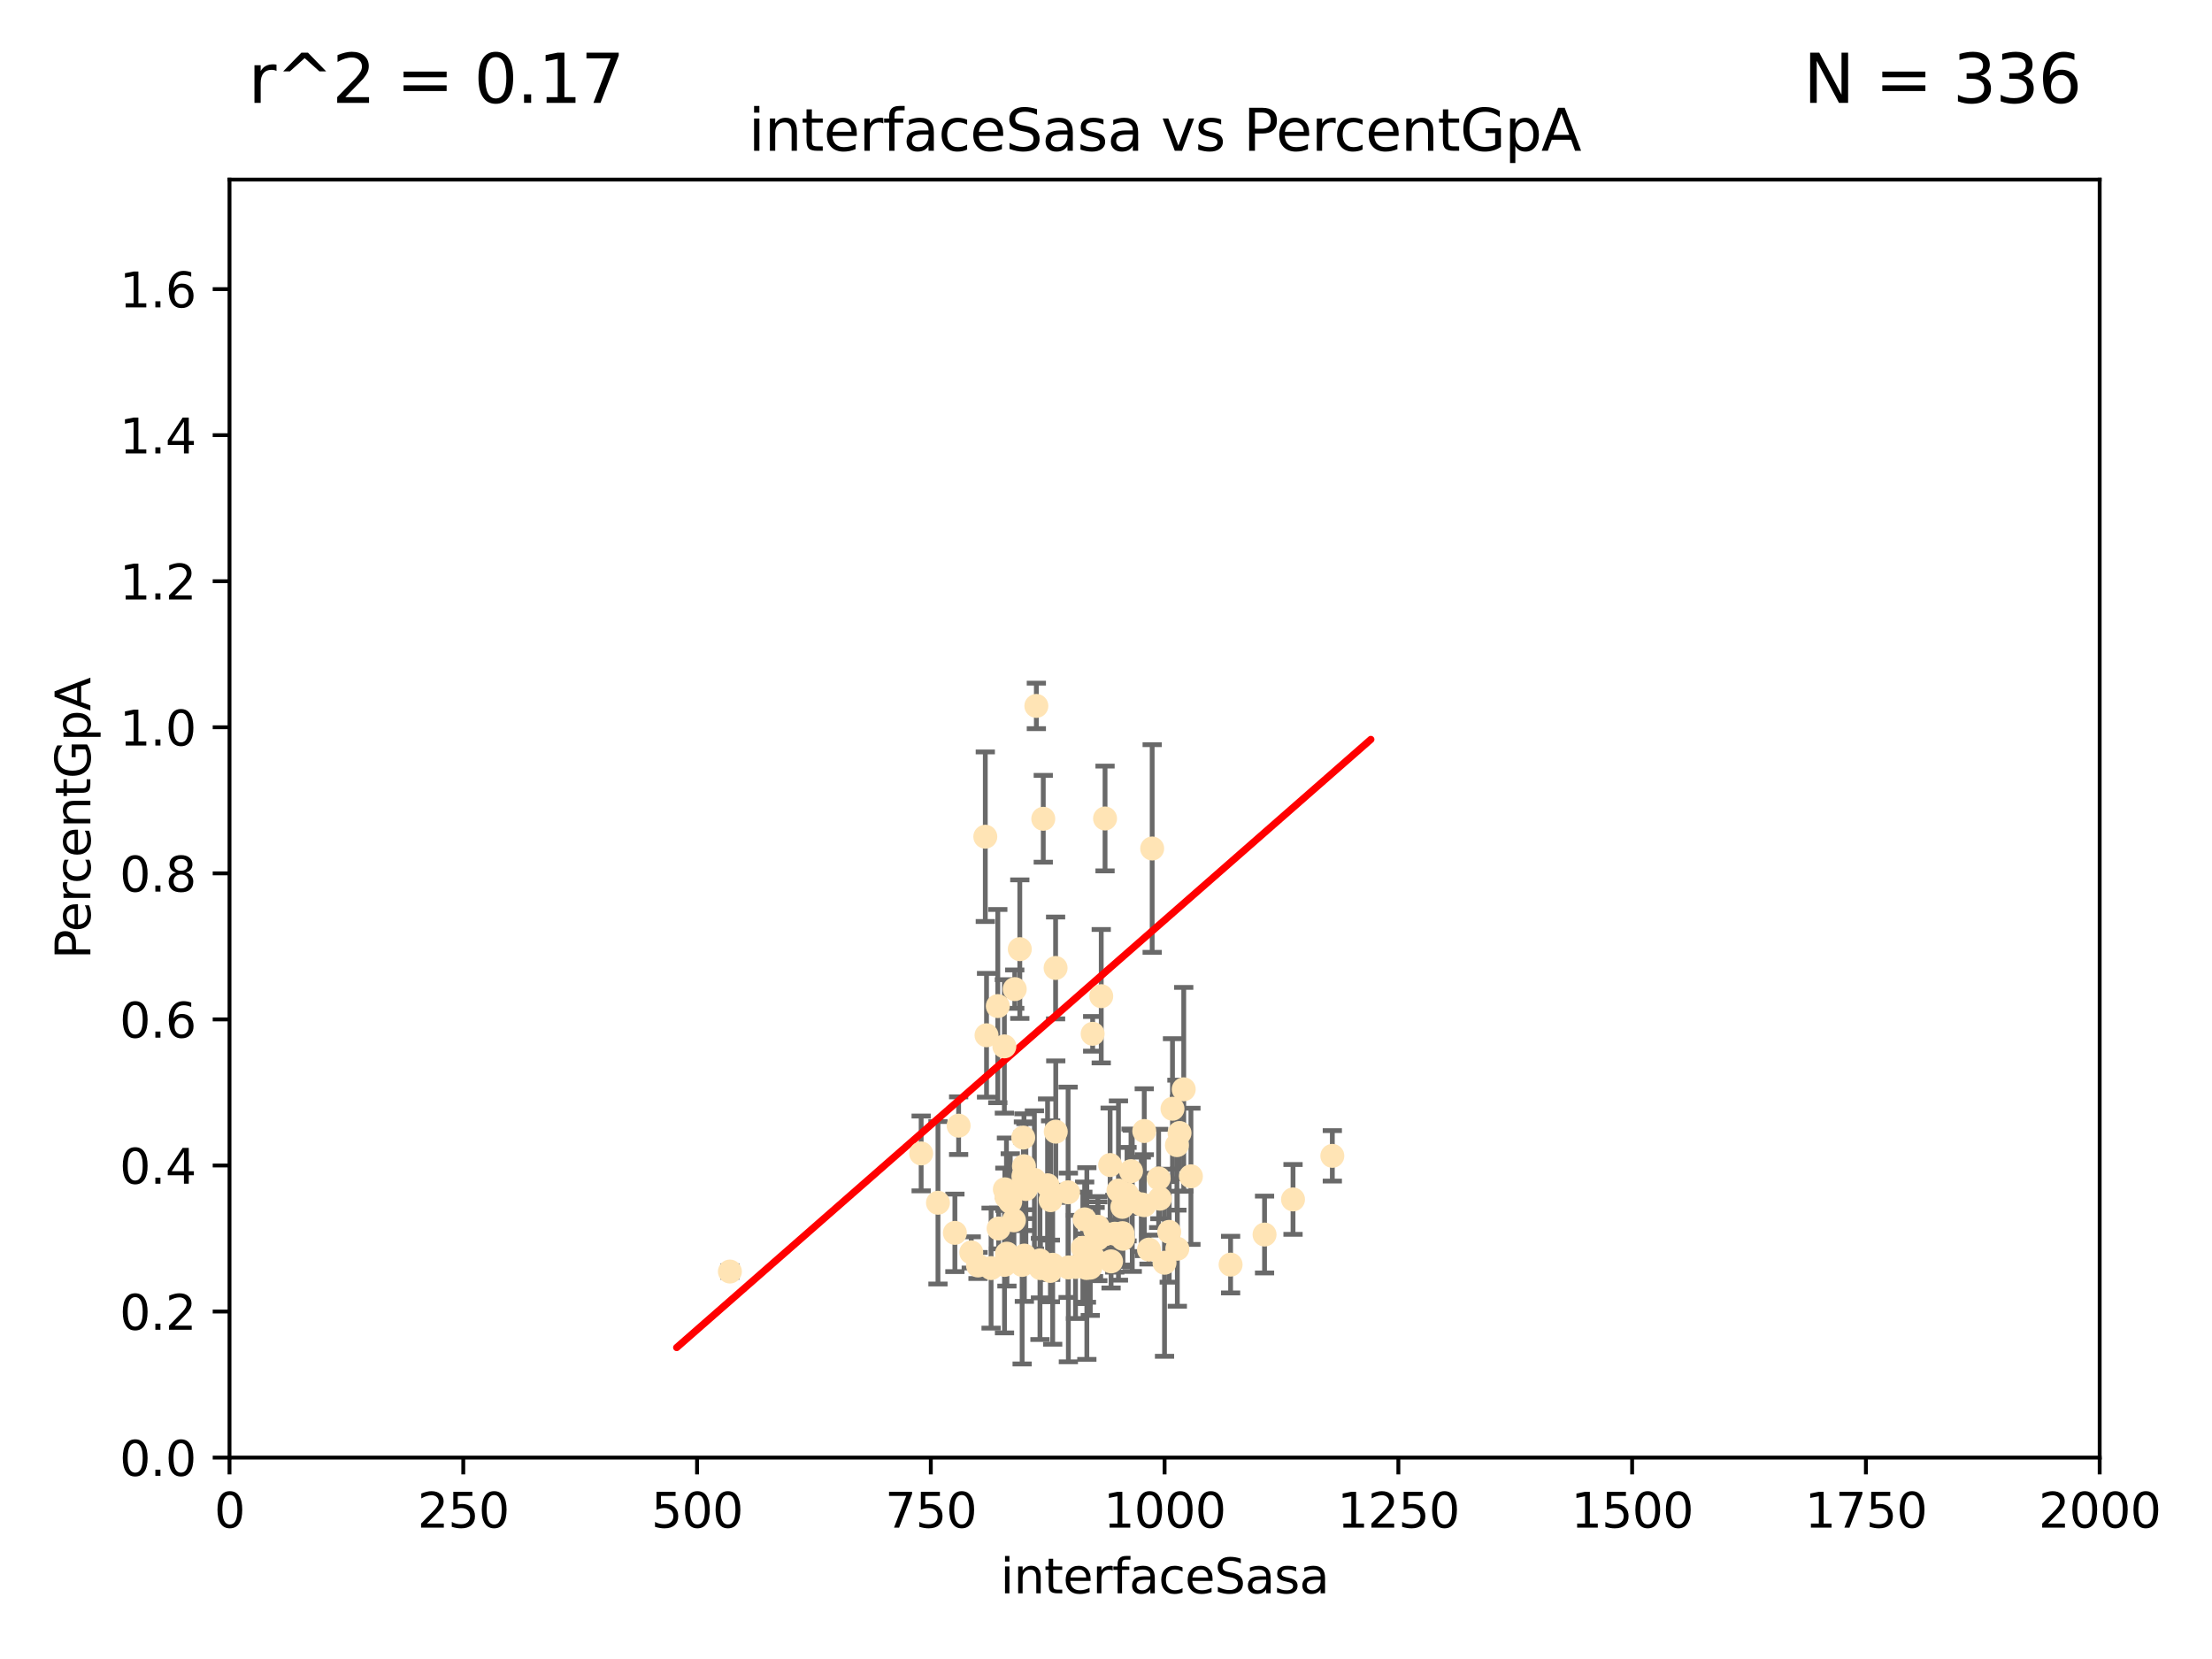 <?xml version="1.0" encoding="utf-8" standalone="no"?>
<!DOCTYPE svg PUBLIC "-//W3C//DTD SVG 1.1//EN"
  "http://www.w3.org/Graphics/SVG/1.1/DTD/svg11.dtd">
<svg xmlns:xlink="http://www.w3.org/1999/xlink" width="460.8pt" height="345.6pt" viewBox="0 0 460.8 345.6" xmlns="http://www.w3.org/2000/svg" version="1.1">
 <defs>
  <style type="text/css">*{stroke-linejoin: round; stroke-linecap: butt}</style>
 </defs>
 <g id="figure_1">
  <g id="patch_1">
   <path d="M 0 345.6 
L 460.8 345.6 
L 460.8 0 
L 0 0 
z
" style="fill: #ffffff"/>
  </g>
  <g id="axes_1">
   <g id="patch_2">
    <path d="M 47.81 303.64 
L 437.4 303.64 
L 437.4 37.411 
L 47.81 37.411 
z
" style="fill: #ffffff"/>
   </g>
   <g id="PathCollection_1">
    <defs>
     <path id="mde4414f851" d="M 0 1.118 
C 0.297 1.118 0.581 1 0.791 0.791 
C 1 0.581 1.118 0.297 1.118 0 
C 1.118 -0.297 1 -0.581 0.791 -0.791 
C 0.581 -1 0.297 -1.118 0 -1.118 
C -0.297 -1.118 -0.581 -1 -0.791 -0.791 
C -1 -0.581 -1.118 -0.297 -1.118 0 
C -1.118 0.297 -1 0.581 -0.791 0.791 
C -0.581 1 -0.297 1.118 0 1.118 
z
" style="stroke: #ffe4b5"/>
    </defs>
    <g clip-path="url(#p9a65bc7e46)">
     <use xlink:href="#mde4414f851" x="245.718" y="236.024" style="fill: #ffe4b5; stroke: #ffe4b5"/>
     <use xlink:href="#mde4414f851" x="241.623" y="249.706" style="fill: #ffe4b5; stroke: #ffe4b5"/>
     <use xlink:href="#mde4414f851" x="277.549" y="240.787" style="fill: #ffe4b5; stroke: #ffe4b5"/>
     <use xlink:href="#mde4414f851" x="215.891" y="147.056" style="fill: #ffe4b5; stroke: #ffe4b5"/>
     <use xlink:href="#mde4414f851" x="245.174" y="238.556" style="fill: #ffe4b5; stroke: #ffe4b5"/>
     <use xlink:href="#mde4414f851" x="217.332" y="170.567" style="fill: #ffe4b5; stroke: #ffe4b5"/>
     <use xlink:href="#mde4414f851" x="212.443" y="197.729" style="fill: #ffe4b5; stroke: #ffe4b5"/>
     <use xlink:href="#mde4414f851" x="240.018" y="176.757" style="fill: #ffe4b5; stroke: #ffe4b5"/>
     <use xlink:href="#mde4414f851" x="241.368" y="245.488" style="fill: #ffe4b5; stroke: #ffe4b5"/>
     <use xlink:href="#mde4414f851" x="225.576" y="259.945" style="fill: #ffe4b5; stroke: #ffe4b5"/>
     <use xlink:href="#mde4414f851" x="213.394" y="261.555" style="fill: #ffe4b5; stroke: #ffe4b5"/>
     <use xlink:href="#mde4414f851" x="233.829" y="256.883" style="fill: #ffe4b5; stroke: #ffe4b5"/>
     <use xlink:href="#mde4414f851" x="213.31" y="242.941" style="fill: #ffe4b5; stroke: #ffe4b5"/>
     <use xlink:href="#mde4414f851" x="263.429" y="257.179" style="fill: #ffe4b5; stroke: #ffe4b5"/>
     <use xlink:href="#mde4414f851" x="210.452" y="250.368" style="fill: #ffe4b5; stroke: #ffe4b5"/>
     <use xlink:href="#mde4414f851" x="227.621" y="215.363" style="fill: #ffe4b5; stroke: #ffe4b5"/>
     <use xlink:href="#mde4414f851" x="207.861" y="209.587" style="fill: #ffe4b5; stroke: #ffe4b5"/>
     <use xlink:href="#mde4414f851" x="218.863" y="250.018" style="fill: #ffe4b5; stroke: #ffe4b5"/>
     <use xlink:href="#mde4414f851" x="205.512" y="215.664" style="fill: #ffe4b5; stroke: #ffe4b5"/>
     <use xlink:href="#mde4414f851" x="206.461" y="264.167" style="fill: #ffe4b5; stroke: #ffe4b5"/>
     <use xlink:href="#mde4414f851" x="243.569" y="256.619" style="fill: #ffe4b5; stroke: #ffe4b5"/>
     <use xlink:href="#mde4414f851" x="228.695" y="255.55" style="fill: #ffe4b5; stroke: #ffe4b5"/>
     <use xlink:href="#mde4414f851" x="219.9" y="201.644" style="fill: #ffe4b5; stroke: #ffe4b5"/>
     <use xlink:href="#mde4414f851" x="222.506" y="248.374" style="fill: #ffe4b5; stroke: #ffe4b5"/>
     <use xlink:href="#mde4414f851" x="211.22" y="254.217" style="fill: #ffe4b5; stroke: #ffe4b5"/>
     <use xlink:href="#mde4414f851" x="235.873" y="250.156" style="fill: #ffe4b5; stroke: #ffe4b5"/>
     <use xlink:href="#mde4414f851" x="245.26" y="260.133" style="fill: #ffe4b5; stroke: #ffe4b5"/>
     <use xlink:href="#mde4414f851" x="234.782" y="248.766" style="fill: #ffe4b5; stroke: #ffe4b5"/>
     <use xlink:href="#mde4414f851" x="225.956" y="254.013" style="fill: #ffe4b5; stroke: #ffe4b5"/>
     <use xlink:href="#mde4414f851" x="242.591" y="263.055" style="fill: #ffe4b5; stroke: #ffe4b5"/>
     <use xlink:href="#mde4414f851" x="215.488" y="245.794" style="fill: #ffe4b5; stroke: #ffe4b5"/>
     <use xlink:href="#mde4414f851" x="152.051" y="264.885" style="fill: #ffe4b5; stroke: #ffe4b5"/>
     <use xlink:href="#mde4414f851" x="216.645" y="262.566" style="fill: #ffe4b5; stroke: #ffe4b5"/>
     <use xlink:href="#mde4414f851" x="239.356" y="260.314" style="fill: #ffe4b5; stroke: #ffe4b5"/>
     <use xlink:href="#mde4414f851" x="195.396" y="250.558" style="fill: #ffe4b5; stroke: #ffe4b5"/>
     <use xlink:href="#mde4414f851" x="199.699" y="234.499" style="fill: #ffe4b5; stroke: #ffe4b5"/>
     <use xlink:href="#mde4414f851" x="213.711" y="247.693" style="fill: #ffe4b5; stroke: #ffe4b5"/>
     <use xlink:href="#mde4414f851" x="209.763" y="261.159" style="fill: #ffe4b5; stroke: #ffe4b5"/>
     <use xlink:href="#mde4414f851" x="256.356" y="263.443" style="fill: #ffe4b5; stroke: #ffe4b5"/>
     <use xlink:href="#mde4414f851" x="209.663" y="249.368" style="fill: #ffe4b5; stroke: #ffe4b5"/>
     <use xlink:href="#mde4414f851" x="218.819" y="264.76" style="fill: #ffe4b5; stroke: #ffe4b5"/>
     <use xlink:href="#mde4414f851" x="230.304" y="257.072" style="fill: #ffe4b5; stroke: #ffe4b5"/>
     <use xlink:href="#mde4414f851" x="248.092" y="245.048" style="fill: #ffe4b5; stroke: #ffe4b5"/>
     <use xlink:href="#mde4414f851" x="213.16" y="236.977" style="fill: #ffe4b5; stroke: #ffe4b5"/>
     <use xlink:href="#mde4414f851" x="238.37" y="235.615" style="fill: #ffe4b5; stroke: #ffe4b5"/>
     <use xlink:href="#mde4414f851" x="212.93" y="263.511" style="fill: #ffe4b5; stroke: #ffe4b5"/>
     <use xlink:href="#mde4414f851" x="227.125" y="264.074" style="fill: #ffe4b5; stroke: #ffe4b5"/>
     <use xlink:href="#mde4414f851" x="244.251" y="230.974" style="fill: #ffe4b5; stroke: #ffe4b5"/>
     <use xlink:href="#mde4414f851" x="209.229" y="217.98" style="fill: #ffe4b5; stroke: #ffe4b5"/>
     <use xlink:href="#mde4414f851" x="203.738" y="263.623" style="fill: #ffe4b5; stroke: #ffe4b5"/>
     <use xlink:href="#mde4414f851" x="246.594" y="226.92" style="fill: #ffe4b5; stroke: #ffe4b5"/>
     <use xlink:href="#mde4414f851" x="226.326" y="264.148" style="fill: #ffe4b5; stroke: #ffe4b5"/>
     <use xlink:href="#mde4414f851" x="229.408" y="207.524" style="fill: #ffe4b5; stroke: #ffe4b5"/>
     <use xlink:href="#mde4414f851" x="233.806" y="251.412" style="fill: #ffe4b5; stroke: #ffe4b5"/>
     <use xlink:href="#mde4414f851" x="222.561" y="264.031" style="fill: #ffe4b5; stroke: #ffe4b5"/>
     <use xlink:href="#mde4414f851" x="211.391" y="206.053" style="fill: #ffe4b5; stroke: #ffe4b5"/>
     <use xlink:href="#mde4414f851" x="269.36" y="249.862" style="fill: #ffe4b5; stroke: #ffe4b5"/>
     <use xlink:href="#mde4414f851" x="224.047" y="263.927" style="fill: #ffe4b5; stroke: #ffe4b5"/>
     <use xlink:href="#mde4414f851" x="235.612" y="243.97" style="fill: #ffe4b5; stroke: #ffe4b5"/>
     <use xlink:href="#mde4414f851" x="205.257" y="174.301" style="fill: #ffe4b5; stroke: #ffe4b5"/>
     <use xlink:href="#mde4414f851" x="237.753" y="250.882" style="fill: #ffe4b5; stroke: #ffe4b5"/>
     <use xlink:href="#mde4414f851" x="227.801" y="262.072" style="fill: #ffe4b5; stroke: #ffe4b5"/>
     <use xlink:href="#mde4414f851" x="228.693" y="258.03" style="fill: #ffe4b5; stroke: #ffe4b5"/>
     <use xlink:href="#mde4414f851" x="216.746" y="264.173" style="fill: #ffe4b5; stroke: #ffe4b5"/>
     <use xlink:href="#mde4414f851" x="219.935" y="235.745" style="fill: #ffe4b5; stroke: #ffe4b5"/>
     <use xlink:href="#mde4414f851" x="202.329" y="260.898" style="fill: #ffe4b5; stroke: #ffe4b5"/>
     <use xlink:href="#mde4414f851" x="232.224" y="257.002" style="fill: #ffe4b5; stroke: #ffe4b5"/>
     <use xlink:href="#mde4414f851" x="233.923" y="258.061" style="fill: #ffe4b5; stroke: #ffe4b5"/>
     <use xlink:href="#mde4414f851" x="231.457" y="262.765" style="fill: #ffe4b5; stroke: #ffe4b5"/>
     <use xlink:href="#mde4414f851" x="219.294" y="263.471" style="fill: #ffe4b5; stroke: #ffe4b5"/>
     <use xlink:href="#mde4414f851" x="209.328" y="247.753" style="fill: #ffe4b5; stroke: #ffe4b5"/>
     <use xlink:href="#mde4414f851" x="208.029" y="255.921" style="fill: #ffe4b5; stroke: #ffe4b5"/>
     <use xlink:href="#mde4414f851" x="198.922" y="256.829" style="fill: #ffe4b5; stroke: #ffe4b5"/>
     <use xlink:href="#mde4414f851" x="209.256" y="263.501" style="fill: #ffe4b5; stroke: #ffe4b5"/>
     <use xlink:href="#mde4414f851" x="226.41" y="263.219" style="fill: #ffe4b5; stroke: #ffe4b5"/>
     <use xlink:href="#mde4414f851" x="218.226" y="246.911" style="fill: #ffe4b5; stroke: #ffe4b5"/>
     <use xlink:href="#mde4414f851" x="191.894" y="240.283" style="fill: #ffe4b5; stroke: #ffe4b5"/>
     <use xlink:href="#mde4414f851" x="232.996" y="248.009" style="fill: #ffe4b5; stroke: #ffe4b5"/>
     <use xlink:href="#mde4414f851" x="230.202" y="170.505" style="fill: #ffe4b5; stroke: #ffe4b5"/>
     <use xlink:href="#mde4414f851" x="228.138" y="256.25" style="fill: #ffe4b5; stroke: #ffe4b5"/>
     <use xlink:href="#mde4414f851" x="238.38" y="251.06" style="fill: #ffe4b5; stroke: #ffe4b5"/>
     <use xlink:href="#mde4414f851" x="231.26" y="242.696" style="fill: #ffe4b5; stroke: #ffe4b5"/>
     <use xlink:href="#mde4414f851" x="213.195" y="245.033" style="fill: #ffe4b5; stroke: #ffe4b5"/>
    </g>
   </g>
   <g id="matplotlib.axis_1">
    <g id="xtick_1">
     <g id="line2d_1">
      <defs>
       <path id="mdac5fb7887" d="M 0 0 
L 0 3.5 
" style="stroke: #000000; stroke-width: 0.8"/>
      </defs>
      <g>
       <use xlink:href="#mdac5fb7887" x="47.81" y="303.64" style="stroke: #000000; stroke-width: 0.8"/>
      </g>
     </g>
     <g id="text_1">
      <!-- 0 -->
      <g transform="translate(44.629 318.238)scale(0.1 -0.1)">
       <defs>
        <path id="DejaVuSans-30" d="M 2034 4250 
Q 1547 4250 1301 3770 
Q 1056 3291 1056 2328 
Q 1056 1369 1301 889 
Q 1547 409 2034 409 
Q 2525 409 2770 889 
Q 3016 1369 3016 2328 
Q 3016 3291 2770 3770 
Q 2525 4250 2034 4250 
z
M 2034 4750 
Q 2819 4750 3233 4129 
Q 3647 3509 3647 2328 
Q 3647 1150 3233 529 
Q 2819 -91 2034 -91 
Q 1250 -91 836 529 
Q 422 1150 422 2328 
Q 422 3509 836 4129 
Q 1250 4750 2034 4750 
z
" transform="scale(0.016)"/>
       </defs>
       <use xlink:href="#DejaVuSans-30"/>
      </g>
     </g>
    </g>
    <g id="xtick_2">
     <g id="line2d_2">
      <g>
       <use xlink:href="#mdac5fb7887" x="96.509" y="303.64" style="stroke: #000000; stroke-width: 0.8"/>
      </g>
     </g>
     <g id="text_2">
      <!-- 250 -->
      <g transform="translate(86.965 318.238)scale(0.1 -0.1)">
       <defs>
        <path id="DejaVuSans-32" d="M 1228 531 
L 3431 531 
L 3431 0 
L 469 0 
L 469 531 
Q 828 903 1448 1529 
Q 2069 2156 2228 2338 
Q 2531 2678 2651 2914 
Q 2772 3150 2772 3378 
Q 2772 3750 2511 3984 
Q 2250 4219 1831 4219 
Q 1534 4219 1204 4116 
Q 875 4013 500 3803 
L 500 4441 
Q 881 4594 1212 4672 
Q 1544 4750 1819 4750 
Q 2544 4750 2975 4387 
Q 3406 4025 3406 3419 
Q 3406 3131 3298 2873 
Q 3191 2616 2906 2266 
Q 2828 2175 2409 1742 
Q 1991 1309 1228 531 
z
" transform="scale(0.016)"/>
        <path id="DejaVuSans-35" d="M 691 4666 
L 3169 4666 
L 3169 4134 
L 1269 4134 
L 1269 2991 
Q 1406 3038 1543 3061 
Q 1681 3084 1819 3084 
Q 2600 3084 3056 2656 
Q 3513 2228 3513 1497 
Q 3513 744 3044 326 
Q 2575 -91 1722 -91 
Q 1428 -91 1123 -41 
Q 819 9 494 109 
L 494 744 
Q 775 591 1075 516 
Q 1375 441 1709 441 
Q 2250 441 2565 725 
Q 2881 1009 2881 1497 
Q 2881 1984 2565 2268 
Q 2250 2553 1709 2553 
Q 1456 2553 1204 2497 
Q 953 2441 691 2322 
L 691 4666 
z
" transform="scale(0.016)"/>
       </defs>
       <use xlink:href="#DejaVuSans-32"/>
       <use xlink:href="#DejaVuSans-35" x="63.623"/>
       <use xlink:href="#DejaVuSans-30" x="127.246"/>
      </g>
     </g>
    </g>
    <g id="xtick_3">
     <g id="line2d_3">
      <g>
       <use xlink:href="#mdac5fb7887" x="145.208" y="303.64" style="stroke: #000000; stroke-width: 0.8"/>
      </g>
     </g>
     <g id="text_3">
      <!-- 500 -->
      <g transform="translate(135.664 318.238)scale(0.1 -0.1)">
       <use xlink:href="#DejaVuSans-35"/>
       <use xlink:href="#DejaVuSans-30" x="63.623"/>
       <use xlink:href="#DejaVuSans-30" x="127.246"/>
      </g>
     </g>
    </g>
    <g id="xtick_4">
     <g id="line2d_4">
      <g>
       <use xlink:href="#mdac5fb7887" x="193.906" y="303.64" style="stroke: #000000; stroke-width: 0.8"/>
      </g>
     </g>
     <g id="text_4">
      <!-- 750 -->
      <g transform="translate(184.363 318.238)scale(0.1 -0.1)">
       <defs>
        <path id="DejaVuSans-37" d="M 525 4666 
L 3525 4666 
L 3525 4397 
L 1831 0 
L 1172 0 
L 2766 4134 
L 525 4134 
L 525 4666 
z
" transform="scale(0.016)"/>
       </defs>
       <use xlink:href="#DejaVuSans-37"/>
       <use xlink:href="#DejaVuSans-35" x="63.623"/>
       <use xlink:href="#DejaVuSans-30" x="127.246"/>
      </g>
     </g>
    </g>
    <g id="xtick_5">
     <g id="line2d_5">
      <g>
       <use xlink:href="#mdac5fb7887" x="242.605" y="303.64" style="stroke: #000000; stroke-width: 0.8"/>
      </g>
     </g>
     <g id="text_5">
      <!-- 1000 -->
      <g transform="translate(229.88 318.238)scale(0.1 -0.1)">
       <defs>
        <path id="DejaVuSans-31" d="M 794 531 
L 1825 531 
L 1825 4091 
L 703 3866 
L 703 4441 
L 1819 4666 
L 2450 4666 
L 2450 531 
L 3481 531 
L 3481 0 
L 794 0 
L 794 531 
z
" transform="scale(0.016)"/>
       </defs>
       <use xlink:href="#DejaVuSans-31"/>
       <use xlink:href="#DejaVuSans-30" x="63.623"/>
       <use xlink:href="#DejaVuSans-30" x="127.246"/>
       <use xlink:href="#DejaVuSans-30" x="190.869"/>
      </g>
     </g>
    </g>
    <g id="xtick_6">
     <g id="line2d_6">
      <g>
       <use xlink:href="#mdac5fb7887" x="291.304" y="303.64" style="stroke: #000000; stroke-width: 0.8"/>
      </g>
     </g>
     <g id="text_6">
      <!-- 1250 -->
      <g transform="translate(278.579 318.238)scale(0.1 -0.1)">
       <use xlink:href="#DejaVuSans-31"/>
       <use xlink:href="#DejaVuSans-32" x="63.623"/>
       <use xlink:href="#DejaVuSans-35" x="127.246"/>
       <use xlink:href="#DejaVuSans-30" x="190.869"/>
      </g>
     </g>
    </g>
    <g id="xtick_7">
     <g id="line2d_7">
      <g>
       <use xlink:href="#mdac5fb7887" x="340.002" y="303.64" style="stroke: #000000; stroke-width: 0.8"/>
      </g>
     </g>
     <g id="text_7">
      <!-- 1500 -->
      <g transform="translate(327.277 318.238)scale(0.1 -0.1)">
       <use xlink:href="#DejaVuSans-31"/>
       <use xlink:href="#DejaVuSans-35" x="63.623"/>
       <use xlink:href="#DejaVuSans-30" x="127.246"/>
       <use xlink:href="#DejaVuSans-30" x="190.869"/>
      </g>
     </g>
    </g>
    <g id="xtick_8">
     <g id="line2d_8">
      <g>
       <use xlink:href="#mdac5fb7887" x="388.701" y="303.64" style="stroke: #000000; stroke-width: 0.8"/>
      </g>
     </g>
     <g id="text_8">
      <!-- 1750 -->
      <g transform="translate(375.976 318.238)scale(0.1 -0.1)">
       <use xlink:href="#DejaVuSans-31"/>
       <use xlink:href="#DejaVuSans-37" x="63.623"/>
       <use xlink:href="#DejaVuSans-35" x="127.246"/>
       <use xlink:href="#DejaVuSans-30" x="190.869"/>
      </g>
     </g>
    </g>
    <g id="xtick_9">
     <g id="line2d_9">
      <g>
       <use xlink:href="#mdac5fb7887" x="437.4" y="303.64" style="stroke: #000000; stroke-width: 0.8"/>
      </g>
     </g>
     <g id="text_9">
      <!-- 2000 -->
      <g transform="translate(424.675 318.238)scale(0.1 -0.1)">
       <use xlink:href="#DejaVuSans-32"/>
       <use xlink:href="#DejaVuSans-30" x="63.623"/>
       <use xlink:href="#DejaVuSans-30" x="127.246"/>
       <use xlink:href="#DejaVuSans-30" x="190.869"/>
      </g>
     </g>
    </g>
    <g id="text_10">
     <!-- interfaceSasa -->
     <g transform="translate(208.398 331.917)scale(0.1 -0.1)">
      <defs>
       <path id="DejaVuSans-69" d="M 603 3500 
L 1178 3500 
L 1178 0 
L 603 0 
L 603 3500 
z
M 603 4863 
L 1178 4863 
L 1178 4134 
L 603 4134 
L 603 4863 
z
" transform="scale(0.016)"/>
       <path id="DejaVuSans-6e" d="M 3513 2113 
L 3513 0 
L 2938 0 
L 2938 2094 
Q 2938 2591 2744 2837 
Q 2550 3084 2163 3084 
Q 1697 3084 1428 2787 
Q 1159 2491 1159 1978 
L 1159 0 
L 581 0 
L 581 3500 
L 1159 3500 
L 1159 2956 
Q 1366 3272 1645 3428 
Q 1925 3584 2291 3584 
Q 2894 3584 3203 3211 
Q 3513 2838 3513 2113 
z
" transform="scale(0.016)"/>
       <path id="DejaVuSans-74" d="M 1172 4494 
L 1172 3500 
L 2356 3500 
L 2356 3053 
L 1172 3053 
L 1172 1153 
Q 1172 725 1289 603 
Q 1406 481 1766 481 
L 2356 481 
L 2356 0 
L 1766 0 
Q 1100 0 847 248 
Q 594 497 594 1153 
L 594 3053 
L 172 3053 
L 172 3500 
L 594 3500 
L 594 4494 
L 1172 4494 
z
" transform="scale(0.016)"/>
       <path id="DejaVuSans-65" d="M 3597 1894 
L 3597 1613 
L 953 1613 
Q 991 1019 1311 708 
Q 1631 397 2203 397 
Q 2534 397 2845 478 
Q 3156 559 3463 722 
L 3463 178 
Q 3153 47 2828 -22 
Q 2503 -91 2169 -91 
Q 1331 -91 842 396 
Q 353 884 353 1716 
Q 353 2575 817 3079 
Q 1281 3584 2069 3584 
Q 2775 3584 3186 3129 
Q 3597 2675 3597 1894 
z
M 3022 2063 
Q 3016 2534 2758 2815 
Q 2500 3097 2075 3097 
Q 1594 3097 1305 2825 
Q 1016 2553 972 2059 
L 3022 2063 
z
" transform="scale(0.016)"/>
       <path id="DejaVuSans-72" d="M 2631 2963 
Q 2534 3019 2420 3045 
Q 2306 3072 2169 3072 
Q 1681 3072 1420 2755 
Q 1159 2438 1159 1844 
L 1159 0 
L 581 0 
L 581 3500 
L 1159 3500 
L 1159 2956 
Q 1341 3275 1631 3429 
Q 1922 3584 2338 3584 
Q 2397 3584 2469 3576 
Q 2541 3569 2628 3553 
L 2631 2963 
z
" transform="scale(0.016)"/>
       <path id="DejaVuSans-66" d="M 2375 4863 
L 2375 4384 
L 1825 4384 
Q 1516 4384 1395 4259 
Q 1275 4134 1275 3809 
L 1275 3500 
L 2222 3500 
L 2222 3053 
L 1275 3053 
L 1275 0 
L 697 0 
L 697 3053 
L 147 3053 
L 147 3500 
L 697 3500 
L 697 3744 
Q 697 4328 969 4595 
Q 1241 4863 1831 4863 
L 2375 4863 
z
" transform="scale(0.016)"/>
       <path id="DejaVuSans-61" d="M 2194 1759 
Q 1497 1759 1228 1600 
Q 959 1441 959 1056 
Q 959 750 1161 570 
Q 1363 391 1709 391 
Q 2188 391 2477 730 
Q 2766 1069 2766 1631 
L 2766 1759 
L 2194 1759 
z
M 3341 1997 
L 3341 0 
L 2766 0 
L 2766 531 
Q 2569 213 2275 61 
Q 1981 -91 1556 -91 
Q 1019 -91 701 211 
Q 384 513 384 1019 
Q 384 1609 779 1909 
Q 1175 2209 1959 2209 
L 2766 2209 
L 2766 2266 
Q 2766 2663 2505 2880 
Q 2244 3097 1772 3097 
Q 1472 3097 1187 3025 
Q 903 2953 641 2809 
L 641 3341 
Q 956 3463 1253 3523 
Q 1550 3584 1831 3584 
Q 2591 3584 2966 3190 
Q 3341 2797 3341 1997 
z
" transform="scale(0.016)"/>
       <path id="DejaVuSans-63" d="M 3122 3366 
L 3122 2828 
Q 2878 2963 2633 3030 
Q 2388 3097 2138 3097 
Q 1578 3097 1268 2742 
Q 959 2388 959 1747 
Q 959 1106 1268 751 
Q 1578 397 2138 397 
Q 2388 397 2633 464 
Q 2878 531 3122 666 
L 3122 134 
Q 2881 22 2623 -34 
Q 2366 -91 2075 -91 
Q 1284 -91 818 406 
Q 353 903 353 1747 
Q 353 2603 823 3093 
Q 1294 3584 2113 3584 
Q 2378 3584 2631 3529 
Q 2884 3475 3122 3366 
z
" transform="scale(0.016)"/>
       <path id="DejaVuSans-53" d="M 3425 4513 
L 3425 3897 
Q 3066 4069 2747 4153 
Q 2428 4238 2131 4238 
Q 1616 4238 1336 4038 
Q 1056 3838 1056 3469 
Q 1056 3159 1242 3001 
Q 1428 2844 1947 2747 
L 2328 2669 
Q 3034 2534 3370 2195 
Q 3706 1856 3706 1288 
Q 3706 609 3251 259 
Q 2797 -91 1919 -91 
Q 1588 -91 1214 -16 
Q 841 59 441 206 
L 441 856 
Q 825 641 1194 531 
Q 1563 422 1919 422 
Q 2459 422 2753 634 
Q 3047 847 3047 1241 
Q 3047 1584 2836 1778 
Q 2625 1972 2144 2069 
L 1759 2144 
Q 1053 2284 737 2584 
Q 422 2884 422 3419 
Q 422 4038 858 4394 
Q 1294 4750 2059 4750 
Q 2388 4750 2728 4690 
Q 3069 4631 3425 4513 
z
" transform="scale(0.016)"/>
       <path id="DejaVuSans-73" d="M 2834 3397 
L 2834 2853 
Q 2591 2978 2328 3040 
Q 2066 3103 1784 3103 
Q 1356 3103 1142 2972 
Q 928 2841 928 2578 
Q 928 2378 1081 2264 
Q 1234 2150 1697 2047 
L 1894 2003 
Q 2506 1872 2764 1633 
Q 3022 1394 3022 966 
Q 3022 478 2636 193 
Q 2250 -91 1575 -91 
Q 1294 -91 989 -36 
Q 684 19 347 128 
L 347 722 
Q 666 556 975 473 
Q 1284 391 1588 391 
Q 1994 391 2212 530 
Q 2431 669 2431 922 
Q 2431 1156 2273 1281 
Q 2116 1406 1581 1522 
L 1381 1569 
Q 847 1681 609 1914 
Q 372 2147 372 2553 
Q 372 3047 722 3315 
Q 1072 3584 1716 3584 
Q 2034 3584 2315 3537 
Q 2597 3491 2834 3397 
z
" transform="scale(0.016)"/>
      </defs>
      <use xlink:href="#DejaVuSans-69"/>
      <use xlink:href="#DejaVuSans-6e" x="27.783"/>
      <use xlink:href="#DejaVuSans-74" x="91.162"/>
      <use xlink:href="#DejaVuSans-65" x="130.371"/>
      <use xlink:href="#DejaVuSans-72" x="191.895"/>
      <use xlink:href="#DejaVuSans-66" x="233.008"/>
      <use xlink:href="#DejaVuSans-61" x="268.213"/>
      <use xlink:href="#DejaVuSans-63" x="329.492"/>
      <use xlink:href="#DejaVuSans-65" x="384.473"/>
      <use xlink:href="#DejaVuSans-53" x="445.996"/>
      <use xlink:href="#DejaVuSans-61" x="509.473"/>
      <use xlink:href="#DejaVuSans-73" x="570.752"/>
      <use xlink:href="#DejaVuSans-61" x="622.852"/>
     </g>
    </g>
   </g>
   <g id="matplotlib.axis_2">
    <g id="ytick_1">
     <g id="line2d_10">
      <defs>
       <path id="m7b5bc0e7c5" d="M 0 0 
L -3.5 0 
" style="stroke: #000000; stroke-width: 0.8"/>
      </defs>
      <g>
       <use xlink:href="#m7b5bc0e7c5" x="47.81" y="303.64" style="stroke: #000000; stroke-width: 0.8"/>
      </g>
     </g>
     <g id="text_11">
      <!-- 0.0 -->
      <g transform="translate(24.907 307.439)scale(0.1 -0.1)">
       <defs>
        <path id="DejaVuSans-2e" d="M 684 794 
L 1344 794 
L 1344 0 
L 684 0 
L 684 794 
z
" transform="scale(0.016)"/>
       </defs>
       <use xlink:href="#DejaVuSans-30"/>
       <use xlink:href="#DejaVuSans-2e" x="63.623"/>
       <use xlink:href="#DejaVuSans-30" x="95.41"/>
      </g>
     </g>
    </g>
    <g id="ytick_2">
     <g id="line2d_11">
      <g>
       <use xlink:href="#m7b5bc0e7c5" x="47.81" y="273.214" style="stroke: #000000; stroke-width: 0.8"/>
      </g>
     </g>
     <g id="text_12">
      <!-- 0.2 -->
      <g transform="translate(24.907 277.013)scale(0.1 -0.1)">
       <use xlink:href="#DejaVuSans-30"/>
       <use xlink:href="#DejaVuSans-2e" x="63.623"/>
       <use xlink:href="#DejaVuSans-32" x="95.41"/>
      </g>
     </g>
    </g>
    <g id="ytick_3">
     <g id="line2d_12">
      <g>
       <use xlink:href="#m7b5bc0e7c5" x="47.81" y="242.788" style="stroke: #000000; stroke-width: 0.8"/>
      </g>
     </g>
     <g id="text_13">
      <!-- 0.4 -->
      <g transform="translate(24.907 246.587)scale(0.1 -0.1)">
       <defs>
        <path id="DejaVuSans-34" d="M 2419 4116 
L 825 1625 
L 2419 1625 
L 2419 4116 
z
M 2253 4666 
L 3047 4666 
L 3047 1625 
L 3713 1625 
L 3713 1100 
L 3047 1100 
L 3047 0 
L 2419 0 
L 2419 1100 
L 313 1100 
L 313 1709 
L 2253 4666 
z
" transform="scale(0.016)"/>
       </defs>
       <use xlink:href="#DejaVuSans-30"/>
       <use xlink:href="#DejaVuSans-2e" x="63.623"/>
       <use xlink:href="#DejaVuSans-34" x="95.41"/>
      </g>
     </g>
    </g>
    <g id="ytick_4">
     <g id="line2d_13">
      <g>
       <use xlink:href="#m7b5bc0e7c5" x="47.81" y="212.362" style="stroke: #000000; stroke-width: 0.8"/>
      </g>
     </g>
     <g id="text_14">
      <!-- 0.6 -->
      <g transform="translate(24.907 216.161)scale(0.1 -0.1)">
       <defs>
        <path id="DejaVuSans-36" d="M 2113 2584 
Q 1688 2584 1439 2293 
Q 1191 2003 1191 1497 
Q 1191 994 1439 701 
Q 1688 409 2113 409 
Q 2538 409 2786 701 
Q 3034 994 3034 1497 
Q 3034 2003 2786 2293 
Q 2538 2584 2113 2584 
z
M 3366 4563 
L 3366 3988 
Q 3128 4100 2886 4159 
Q 2644 4219 2406 4219 
Q 1781 4219 1451 3797 
Q 1122 3375 1075 2522 
Q 1259 2794 1537 2939 
Q 1816 3084 2150 3084 
Q 2853 3084 3261 2657 
Q 3669 2231 3669 1497 
Q 3669 778 3244 343 
Q 2819 -91 2113 -91 
Q 1303 -91 875 529 
Q 447 1150 447 2328 
Q 447 3434 972 4092 
Q 1497 4750 2381 4750 
Q 2619 4750 2861 4703 
Q 3103 4656 3366 4563 
z
" transform="scale(0.016)"/>
       </defs>
       <use xlink:href="#DejaVuSans-30"/>
       <use xlink:href="#DejaVuSans-2e" x="63.623"/>
       <use xlink:href="#DejaVuSans-36" x="95.41"/>
      </g>
     </g>
    </g>
    <g id="ytick_5">
     <g id="line2d_14">
      <g>
       <use xlink:href="#m7b5bc0e7c5" x="47.81" y="181.935" style="stroke: #000000; stroke-width: 0.8"/>
      </g>
     </g>
     <g id="text_15">
      <!-- 0.8 -->
      <g transform="translate(24.907 185.735)scale(0.1 -0.1)">
       <defs>
        <path id="DejaVuSans-38" d="M 2034 2216 
Q 1584 2216 1326 1975 
Q 1069 1734 1069 1313 
Q 1069 891 1326 650 
Q 1584 409 2034 409 
Q 2484 409 2743 651 
Q 3003 894 3003 1313 
Q 3003 1734 2745 1975 
Q 2488 2216 2034 2216 
z
M 1403 2484 
Q 997 2584 770 2862 
Q 544 3141 544 3541 
Q 544 4100 942 4425 
Q 1341 4750 2034 4750 
Q 2731 4750 3128 4425 
Q 3525 4100 3525 3541 
Q 3525 3141 3298 2862 
Q 3072 2584 2669 2484 
Q 3125 2378 3379 2068 
Q 3634 1759 3634 1313 
Q 3634 634 3220 271 
Q 2806 -91 2034 -91 
Q 1263 -91 848 271 
Q 434 634 434 1313 
Q 434 1759 690 2068 
Q 947 2378 1403 2484 
z
M 1172 3481 
Q 1172 3119 1398 2916 
Q 1625 2713 2034 2713 
Q 2441 2713 2670 2916 
Q 2900 3119 2900 3481 
Q 2900 3844 2670 4047 
Q 2441 4250 2034 4250 
Q 1625 4250 1398 4047 
Q 1172 3844 1172 3481 
z
" transform="scale(0.016)"/>
       </defs>
       <use xlink:href="#DejaVuSans-30"/>
       <use xlink:href="#DejaVuSans-2e" x="63.623"/>
       <use xlink:href="#DejaVuSans-38" x="95.41"/>
      </g>
     </g>
    </g>
    <g id="ytick_6">
     <g id="line2d_15">
      <g>
       <use xlink:href="#m7b5bc0e7c5" x="47.81" y="151.509" style="stroke: #000000; stroke-width: 0.8"/>
      </g>
     </g>
     <g id="text_16">
      <!-- 1.0 -->
      <g transform="translate(24.907 155.308)scale(0.1 -0.1)">
       <use xlink:href="#DejaVuSans-31"/>
       <use xlink:href="#DejaVuSans-2e" x="63.623"/>
       <use xlink:href="#DejaVuSans-30" x="95.41"/>
      </g>
     </g>
    </g>
    <g id="ytick_7">
     <g id="line2d_16">
      <g>
       <use xlink:href="#m7b5bc0e7c5" x="47.81" y="121.083" style="stroke: #000000; stroke-width: 0.8"/>
      </g>
     </g>
     <g id="text_17">
      <!-- 1.2 -->
      <g transform="translate(24.907 124.882)scale(0.1 -0.1)">
       <use xlink:href="#DejaVuSans-31"/>
       <use xlink:href="#DejaVuSans-2e" x="63.623"/>
       <use xlink:href="#DejaVuSans-32" x="95.41"/>
      </g>
     </g>
    </g>
    <g id="ytick_8">
     <g id="line2d_17">
      <g>
       <use xlink:href="#m7b5bc0e7c5" x="47.81" y="90.657" style="stroke: #000000; stroke-width: 0.8"/>
      </g>
     </g>
     <g id="text_18">
      <!-- 1.4 -->
      <g transform="translate(24.907 94.456)scale(0.1 -0.1)">
       <use xlink:href="#DejaVuSans-31"/>
       <use xlink:href="#DejaVuSans-2e" x="63.623"/>
       <use xlink:href="#DejaVuSans-34" x="95.41"/>
      </g>
     </g>
    </g>
    <g id="ytick_9">
     <g id="line2d_18">
      <g>
       <use xlink:href="#m7b5bc0e7c5" x="47.81" y="60.231" style="stroke: #000000; stroke-width: 0.8"/>
      </g>
     </g>
     <g id="text_19">
      <!-- 1.6 -->
      <g transform="translate(24.907 64.03)scale(0.1 -0.1)">
       <use xlink:href="#DejaVuSans-31"/>
       <use xlink:href="#DejaVuSans-2e" x="63.623"/>
       <use xlink:href="#DejaVuSans-36" x="95.41"/>
      </g>
     </g>
    </g>
    <g id="text_20">
     <!-- PercentGpA -->
     <g transform="translate(18.827 199.802)rotate(-90)scale(0.1 -0.1)">
      <defs>
       <path id="DejaVuSans-50" d="M 1259 4147 
L 1259 2394 
L 2053 2394 
Q 2494 2394 2734 2622 
Q 2975 2850 2975 3272 
Q 2975 3691 2734 3919 
Q 2494 4147 2053 4147 
L 1259 4147 
z
M 628 4666 
L 2053 4666 
Q 2838 4666 3239 4311 
Q 3641 3956 3641 3272 
Q 3641 2581 3239 2228 
Q 2838 1875 2053 1875 
L 1259 1875 
L 1259 0 
L 628 0 
L 628 4666 
z
" transform="scale(0.016)"/>
       <path id="DejaVuSans-47" d="M 3809 666 
L 3809 1919 
L 2778 1919 
L 2778 2438 
L 4434 2438 
L 4434 434 
Q 4069 175 3628 42 
Q 3188 -91 2688 -91 
Q 1594 -91 976 548 
Q 359 1188 359 2328 
Q 359 3472 976 4111 
Q 1594 4750 2688 4750 
Q 3144 4750 3555 4637 
Q 3966 4525 4313 4306 
L 4313 3634 
Q 3963 3931 3569 4081 
Q 3175 4231 2741 4231 
Q 1884 4231 1454 3753 
Q 1025 3275 1025 2328 
Q 1025 1384 1454 906 
Q 1884 428 2741 428 
Q 3075 428 3337 486 
Q 3600 544 3809 666 
z
" transform="scale(0.016)"/>
       <path id="DejaVuSans-70" d="M 1159 525 
L 1159 -1331 
L 581 -1331 
L 581 3500 
L 1159 3500 
L 1159 2969 
Q 1341 3281 1617 3432 
Q 1894 3584 2278 3584 
Q 2916 3584 3314 3078 
Q 3713 2572 3713 1747 
Q 3713 922 3314 415 
Q 2916 -91 2278 -91 
Q 1894 -91 1617 61 
Q 1341 213 1159 525 
z
M 3116 1747 
Q 3116 2381 2855 2742 
Q 2594 3103 2138 3103 
Q 1681 3103 1420 2742 
Q 1159 2381 1159 1747 
Q 1159 1113 1420 752 
Q 1681 391 2138 391 
Q 2594 391 2855 752 
Q 3116 1113 3116 1747 
z
" transform="scale(0.016)"/>
       <path id="DejaVuSans-41" d="M 2188 4044 
L 1331 1722 
L 3047 1722 
L 2188 4044 
z
M 1831 4666 
L 2547 4666 
L 4325 0 
L 3669 0 
L 3244 1197 
L 1141 1197 
L 716 0 
L 50 0 
L 1831 4666 
z
" transform="scale(0.016)"/>
      </defs>
      <use xlink:href="#DejaVuSans-50"/>
      <use xlink:href="#DejaVuSans-65" x="56.678"/>
      <use xlink:href="#DejaVuSans-72" x="118.201"/>
      <use xlink:href="#DejaVuSans-63" x="157.064"/>
      <use xlink:href="#DejaVuSans-65" x="212.045"/>
      <use xlink:href="#DejaVuSans-6e" x="273.568"/>
      <use xlink:href="#DejaVuSans-74" x="336.947"/>
      <use xlink:href="#DejaVuSans-47" x="376.156"/>
      <use xlink:href="#DejaVuSans-70" x="453.646"/>
      <use xlink:href="#DejaVuSans-41" x="517.123"/>
     </g>
    </g>
   </g>
   <g id="LineCollection_1">
    <path d="M 245.718 243.516 
L 245.718 228.533 
" clip-path="url(#p9a65bc7e46)" style="fill: none; stroke: #696969"/>
    <path d="M 241.623 253.883 
L 241.623 245.528 
" clip-path="url(#p9a65bc7e46)" style="fill: none; stroke: #696969"/>
    <path d="M 277.549 246.04 
L 277.549 235.533 
" clip-path="url(#p9a65bc7e46)" style="fill: none; stroke: #696969"/>
    <path d="M 215.891 151.794 
L 215.891 142.317 
" clip-path="url(#p9a65bc7e46)" style="fill: none; stroke: #696969"/>
    <path d="M 245.174 252.097 
L 245.174 225.016 
" clip-path="url(#p9a65bc7e46)" style="fill: none; stroke: #696969"/>
    <path d="M 217.332 179.609 
L 217.332 161.524 
" clip-path="url(#p9a65bc7e46)" style="fill: none; stroke: #696969"/>
    <path d="M 212.443 212.161 
L 212.443 183.297 
" clip-path="url(#p9a65bc7e46)" style="fill: none; stroke: #696969"/>
    <path d="M 240.018 198.388 
L 240.018 155.126 
" clip-path="url(#p9a65bc7e46)" style="fill: none; stroke: #696969"/>
    <path d="M 241.368 255.723 
L 241.368 235.252 
" clip-path="url(#p9a65bc7e46)" style="fill: none; stroke: #696969"/>
    <path d="M 225.576 271.552 
L 225.576 248.339 
" clip-path="url(#p9a65bc7e46)" style="fill: none; stroke: #696969"/>
    <path d="M 213.394 271.103 
L 213.394 252.008 
" clip-path="url(#p9a65bc7e46)" style="fill: none; stroke: #696969"/>
    <path d="M 233.829 263.541 
L 233.829 250.225 
" clip-path="url(#p9a65bc7e46)" style="fill: none; stroke: #696969"/>
    <path d="M 213.31 253.852 
L 213.31 232.031 
" clip-path="url(#p9a65bc7e46)" style="fill: none; stroke: #696969"/>
    <path d="M 263.429 265.185 
L 263.429 249.173 
" clip-path="url(#p9a65bc7e46)" style="fill: none; stroke: #696969"/>
    <path d="M 210.452 260.388 
L 210.452 240.349 
" clip-path="url(#p9a65bc7e46)" style="fill: none; stroke: #696969"/>
    <path d="M 227.621 218.973 
L 227.621 211.753 
" clip-path="url(#p9a65bc7e46)" style="fill: none; stroke: #696969"/>
    <path d="M 207.861 229.712 
L 207.861 189.461 
" clip-path="url(#p9a65bc7e46)" style="fill: none; stroke: #696969"/>
    <path d="M 218.863 266.539 
L 218.863 233.497 
" clip-path="url(#p9a65bc7e46)" style="fill: none; stroke: #696969"/>
    <path d="M 205.512 228.553 
L 205.512 202.775 
" clip-path="url(#p9a65bc7e46)" style="fill: none; stroke: #696969"/>
    <path d="M 206.461 276.667 
L 206.461 251.667 
" clip-path="url(#p9a65bc7e46)" style="fill: none; stroke: #696969"/>
    <path d="M 243.569 267.094 
L 243.569 246.145 
" clip-path="url(#p9a65bc7e46)" style="fill: none; stroke: #696969"/>
    <path d="M 228.695 260.728 
L 228.695 250.372 
" clip-path="url(#p9a65bc7e46)" style="fill: none; stroke: #696969"/>
    <path d="M 219.9 212.251 
L 219.9 191.038 
" clip-path="url(#p9a65bc7e46)" style="fill: none; stroke: #696969"/>
    <path d="M 222.506 270.281 
L 222.506 226.467 
" clip-path="url(#p9a65bc7e46)" style="fill: none; stroke: #696969"/>
    <path d="M 211.22 263.55 
L 211.22 244.884 
" clip-path="url(#p9a65bc7e46)" style="fill: none; stroke: #696969"/>
    <path d="M 235.873 264.859 
L 235.873 235.453 
" clip-path="url(#p9a65bc7e46)" style="fill: none; stroke: #696969"/>
    <path d="M 245.26 272.111 
L 245.26 248.155 
" clip-path="url(#p9a65bc7e46)" style="fill: none; stroke: #696969"/>
    <path d="M 234.782 258.504 
L 234.782 239.028 
" clip-path="url(#p9a65bc7e46)" style="fill: none; stroke: #696969"/>
    <path d="M 225.956 261.795 
L 225.956 246.231 
" clip-path="url(#p9a65bc7e46)" style="fill: none; stroke: #696969"/>
    <path d="M 242.591 282.539 
L 242.591 243.572 
" clip-path="url(#p9a65bc7e46)" style="fill: none; stroke: #696969"/>
    <path d="M 215.488 260.183 
L 215.488 231.405 
" clip-path="url(#p9a65bc7e46)" style="fill: none; stroke: #696969"/>
    <path d="M 152.051 266.083 
L 152.051 263.688 
" clip-path="url(#p9a65bc7e46)" style="fill: none; stroke: #696969"/>
    <path d="M 216.645 279.042 
L 216.645 246.089 
" clip-path="url(#p9a65bc7e46)" style="fill: none; stroke: #696969"/>
    <path d="M 239.356 263.329 
L 239.356 257.298 
" clip-path="url(#p9a65bc7e46)" style="fill: none; stroke: #696969"/>
    <path d="M 195.396 267.476 
L 195.396 233.641 
" clip-path="url(#p9a65bc7e46)" style="fill: none; stroke: #696969"/>
    <path d="M 199.699 240.502 
L 199.699 228.497 
" clip-path="url(#p9a65bc7e46)" style="fill: none; stroke: #696969"/>
    <path d="M 213.711 261.324 
L 213.711 234.061 
" clip-path="url(#p9a65bc7e46)" style="fill: none; stroke: #696969"/>
    <path d="M 209.763 267.909 
L 209.763 254.41 
" clip-path="url(#p9a65bc7e46)" style="fill: none; stroke: #696969"/>
    <path d="M 256.356 269.34 
L 256.356 257.546 
" clip-path="url(#p9a65bc7e46)" style="fill: none; stroke: #696969"/>
    <path d="M 209.663 261.664 
L 209.663 237.073 
" clip-path="url(#p9a65bc7e46)" style="fill: none; stroke: #696969"/>
    <path d="M 218.819 271.181 
L 218.819 258.34 
" clip-path="url(#p9a65bc7e46)" style="fill: none; stroke: #696969"/>
    <path d="M 230.304 259.961 
L 230.304 254.182 
" clip-path="url(#p9a65bc7e46)" style="fill: none; stroke: #696969"/>
    <path d="M 248.092 259.236 
L 248.092 230.86 
" clip-path="url(#p9a65bc7e46)" style="fill: none; stroke: #696969"/>
    <path d="M 213.16 237.973 
L 213.16 235.981 
" clip-path="url(#p9a65bc7e46)" style="fill: none; stroke: #696969"/>
    <path d="M 238.37 244.419 
L 238.37 226.811 
" clip-path="url(#p9a65bc7e46)" style="fill: none; stroke: #696969"/>
    <path d="M 212.93 284.134 
L 212.93 242.888 
" clip-path="url(#p9a65bc7e46)" style="fill: none; stroke: #696969"/>
    <path d="M 227.125 274.032 
L 227.125 254.116 
" clip-path="url(#p9a65bc7e46)" style="fill: none; stroke: #696969"/>
    <path d="M 244.251 245.568 
L 244.251 216.38 
" clip-path="url(#p9a65bc7e46)" style="fill: none; stroke: #696969"/>
    <path d="M 209.229 231.879 
L 209.229 204.081 
" clip-path="url(#p9a65bc7e46)" style="fill: none; stroke: #696969"/>
    <path d="M 203.738 266.339 
L 203.738 260.907 
" clip-path="url(#p9a65bc7e46)" style="fill: none; stroke: #696969"/>
    <path d="M 246.594 248.148 
L 246.594 205.692 
" clip-path="url(#p9a65bc7e46)" style="fill: none; stroke: #696969"/>
    <path d="M 226.326 271.276 
L 226.326 257.019 
" clip-path="url(#p9a65bc7e46)" style="fill: none; stroke: #696969"/>
    <path d="M 229.408 221.421 
L 229.408 193.628 
" clip-path="url(#p9a65bc7e46)" style="fill: none; stroke: #696969"/>
    <path d="M 233.806 259.734 
L 233.806 243.089 
" clip-path="url(#p9a65bc7e46)" style="fill: none; stroke: #696969"/>
    <path d="M 222.561 283.684 
L 222.561 244.378 
" clip-path="url(#p9a65bc7e46)" style="fill: none; stroke: #696969"/>
    <path d="M 211.391 210.052 
L 211.391 202.055 
" clip-path="url(#p9a65bc7e46)" style="fill: none; stroke: #696969"/>
    <path d="M 269.36 257.134 
L 269.36 242.591 
" clip-path="url(#p9a65bc7e46)" style="fill: none; stroke: #696969"/>
    <path d="M 224.047 274.67 
L 224.047 253.184 
" clip-path="url(#p9a65bc7e46)" style="fill: none; stroke: #696969"/>
    <path d="M 235.612 252.743 
L 235.612 235.196 
" clip-path="url(#p9a65bc7e46)" style="fill: none; stroke: #696969"/>
    <path d="M 205.257 191.963 
L 205.257 156.639 
" clip-path="url(#p9a65bc7e46)" style="fill: none; stroke: #696969"/>
    <path d="M 237.753 260.72 
L 237.753 241.044 
" clip-path="url(#p9a65bc7e46)" style="fill: none; stroke: #696969"/>
    <path d="M 227.801 265.923 
L 227.801 258.22 
" clip-path="url(#p9a65bc7e46)" style="fill: none; stroke: #696969"/>
    <path d="M 228.693 266.785 
L 228.693 249.275 
" clip-path="url(#p9a65bc7e46)" style="fill: none; stroke: #696969"/>
    <path d="M 216.746 270.37 
L 216.746 257.976 
" clip-path="url(#p9a65bc7e46)" style="fill: none; stroke: #696969"/>
    <path d="M 219.935 250.486 
L 219.935 221.003 
" clip-path="url(#p9a65bc7e46)" style="fill: none; stroke: #696969"/>
    <path d="M 202.329 264.148 
L 202.329 257.647 
" clip-path="url(#p9a65bc7e46)" style="fill: none; stroke: #696969"/>
    <path d="M 232.224 265.006 
L 232.224 248.999 
" clip-path="url(#p9a65bc7e46)" style="fill: none; stroke: #696969"/>
    <path d="M 233.923 263.837 
L 233.923 252.286 
" clip-path="url(#p9a65bc7e46)" style="fill: none; stroke: #696969"/>
    <path d="M 231.457 268.308 
L 231.457 257.221 
" clip-path="url(#p9a65bc7e46)" style="fill: none; stroke: #696969"/>
    <path d="M 219.294 280.026 
L 219.294 246.916 
" clip-path="url(#p9a65bc7e46)" style="fill: none; stroke: #696969"/>
    <path d="M 209.328 252.169 
L 209.328 243.336 
" clip-path="url(#p9a65bc7e46)" style="fill: none; stroke: #696969"/>
    <path d="M 208.029 260.159 
L 208.029 251.682 
" clip-path="url(#p9a65bc7e46)" style="fill: none; stroke: #696969"/>
    <path d="M 198.922 264.902 
L 198.922 248.756 
" clip-path="url(#p9a65bc7e46)" style="fill: none; stroke: #696969"/>
    <path d="M 209.256 277.668 
L 209.256 249.333 
" clip-path="url(#p9a65bc7e46)" style="fill: none; stroke: #696969"/>
    <path d="M 226.41 283.184 
L 226.41 243.254 
" clip-path="url(#p9a65bc7e46)" style="fill: none; stroke: #696969"/>
    <path d="M 218.226 264.899 
L 218.226 228.924 
" clip-path="url(#p9a65bc7e46)" style="fill: none; stroke: #696969"/>
    <path d="M 191.894 248.079 
L 191.894 232.487 
" clip-path="url(#p9a65bc7e46)" style="fill: none; stroke: #696969"/>
    <path d="M 232.996 266.679 
L 232.996 229.34 
" clip-path="url(#p9a65bc7e46)" style="fill: none; stroke: #696969"/>
    <path d="M 230.202 181.42 
L 230.202 159.589 
" clip-path="url(#p9a65bc7e46)" style="fill: none; stroke: #696969"/>
    <path d="M 228.138 260.957 
L 228.138 251.542 
" clip-path="url(#p9a65bc7e46)" style="fill: none; stroke: #696969"/>
    <path d="M 238.38 261.58 
L 238.38 240.54 
" clip-path="url(#p9a65bc7e46)" style="fill: none; stroke: #696969"/>
    <path d="M 231.26 254.567 
L 231.26 230.825 
" clip-path="url(#p9a65bc7e46)" style="fill: none; stroke: #696969"/>
    <path d="M 213.195 256.351 
L 213.195 233.715 
" clip-path="url(#p9a65bc7e46)" style="fill: none; stroke: #696969"/>
   </g>
   <g id="line2d_19">
    <defs>
     <path id="meab67b7c94" d="M 2 0 
L -2 -0 
" style="stroke: #696969"/>
    </defs>
    <g clip-path="url(#p9a65bc7e46)">
     <use xlink:href="#meab67b7c94" x="245.718" y="243.516" style="fill: #696969; stroke: #696969"/>
     <use xlink:href="#meab67b7c94" x="241.623" y="253.883" style="fill: #696969; stroke: #696969"/>
     <use xlink:href="#meab67b7c94" x="277.549" y="246.04" style="fill: #696969; stroke: #696969"/>
     <use xlink:href="#meab67b7c94" x="215.891" y="151.794" style="fill: #696969; stroke: #696969"/>
     <use xlink:href="#meab67b7c94" x="245.174" y="252.097" style="fill: #696969; stroke: #696969"/>
     <use xlink:href="#meab67b7c94" x="217.332" y="179.609" style="fill: #696969; stroke: #696969"/>
     <use xlink:href="#meab67b7c94" x="212.443" y="212.161" style="fill: #696969; stroke: #696969"/>
     <use xlink:href="#meab67b7c94" x="240.018" y="198.388" style="fill: #696969; stroke: #696969"/>
     <use xlink:href="#meab67b7c94" x="241.368" y="255.723" style="fill: #696969; stroke: #696969"/>
     <use xlink:href="#meab67b7c94" x="225.576" y="271.552" style="fill: #696969; stroke: #696969"/>
     <use xlink:href="#meab67b7c94" x="213.394" y="271.103" style="fill: #696969; stroke: #696969"/>
     <use xlink:href="#meab67b7c94" x="233.829" y="263.541" style="fill: #696969; stroke: #696969"/>
     <use xlink:href="#meab67b7c94" x="213.31" y="253.852" style="fill: #696969; stroke: #696969"/>
     <use xlink:href="#meab67b7c94" x="263.429" y="265.185" style="fill: #696969; stroke: #696969"/>
     <use xlink:href="#meab67b7c94" x="210.452" y="260.388" style="fill: #696969; stroke: #696969"/>
     <use xlink:href="#meab67b7c94" x="227.621" y="218.973" style="fill: #696969; stroke: #696969"/>
     <use xlink:href="#meab67b7c94" x="207.861" y="229.712" style="fill: #696969; stroke: #696969"/>
     <use xlink:href="#meab67b7c94" x="218.863" y="266.539" style="fill: #696969; stroke: #696969"/>
     <use xlink:href="#meab67b7c94" x="205.512" y="228.553" style="fill: #696969; stroke: #696969"/>
     <use xlink:href="#meab67b7c94" x="206.461" y="276.667" style="fill: #696969; stroke: #696969"/>
     <use xlink:href="#meab67b7c94" x="243.569" y="267.094" style="fill: #696969; stroke: #696969"/>
     <use xlink:href="#meab67b7c94" x="228.695" y="260.728" style="fill: #696969; stroke: #696969"/>
     <use xlink:href="#meab67b7c94" x="219.9" y="212.251" style="fill: #696969; stroke: #696969"/>
     <use xlink:href="#meab67b7c94" x="222.506" y="270.281" style="fill: #696969; stroke: #696969"/>
     <use xlink:href="#meab67b7c94" x="211.22" y="263.55" style="fill: #696969; stroke: #696969"/>
     <use xlink:href="#meab67b7c94" x="235.873" y="264.859" style="fill: #696969; stroke: #696969"/>
     <use xlink:href="#meab67b7c94" x="245.26" y="272.111" style="fill: #696969; stroke: #696969"/>
     <use xlink:href="#meab67b7c94" x="234.782" y="258.504" style="fill: #696969; stroke: #696969"/>
     <use xlink:href="#meab67b7c94" x="225.956" y="261.795" style="fill: #696969; stroke: #696969"/>
     <use xlink:href="#meab67b7c94" x="242.591" y="282.539" style="fill: #696969; stroke: #696969"/>
     <use xlink:href="#meab67b7c94" x="215.488" y="260.183" style="fill: #696969; stroke: #696969"/>
     <use xlink:href="#meab67b7c94" x="152.051" y="266.083" style="fill: #696969; stroke: #696969"/>
     <use xlink:href="#meab67b7c94" x="216.645" y="279.042" style="fill: #696969; stroke: #696969"/>
     <use xlink:href="#meab67b7c94" x="239.356" y="263.329" style="fill: #696969; stroke: #696969"/>
     <use xlink:href="#meab67b7c94" x="195.396" y="267.476" style="fill: #696969; stroke: #696969"/>
     <use xlink:href="#meab67b7c94" x="199.699" y="240.502" style="fill: #696969; stroke: #696969"/>
     <use xlink:href="#meab67b7c94" x="213.711" y="261.324" style="fill: #696969; stroke: #696969"/>
     <use xlink:href="#meab67b7c94" x="209.763" y="267.909" style="fill: #696969; stroke: #696969"/>
     <use xlink:href="#meab67b7c94" x="256.356" y="269.34" style="fill: #696969; stroke: #696969"/>
     <use xlink:href="#meab67b7c94" x="209.663" y="261.664" style="fill: #696969; stroke: #696969"/>
     <use xlink:href="#meab67b7c94" x="218.819" y="271.181" style="fill: #696969; stroke: #696969"/>
     <use xlink:href="#meab67b7c94" x="230.304" y="259.961" style="fill: #696969; stroke: #696969"/>
     <use xlink:href="#meab67b7c94" x="248.092" y="259.236" style="fill: #696969; stroke: #696969"/>
     <use xlink:href="#meab67b7c94" x="213.16" y="237.973" style="fill: #696969; stroke: #696969"/>
     <use xlink:href="#meab67b7c94" x="238.37" y="244.419" style="fill: #696969; stroke: #696969"/>
     <use xlink:href="#meab67b7c94" x="212.93" y="284.134" style="fill: #696969; stroke: #696969"/>
     <use xlink:href="#meab67b7c94" x="227.125" y="274.032" style="fill: #696969; stroke: #696969"/>
     <use xlink:href="#meab67b7c94" x="244.251" y="245.568" style="fill: #696969; stroke: #696969"/>
     <use xlink:href="#meab67b7c94" x="209.229" y="231.879" style="fill: #696969; stroke: #696969"/>
     <use xlink:href="#meab67b7c94" x="203.738" y="266.339" style="fill: #696969; stroke: #696969"/>
     <use xlink:href="#meab67b7c94" x="246.594" y="248.148" style="fill: #696969; stroke: #696969"/>
     <use xlink:href="#meab67b7c94" x="226.326" y="271.276" style="fill: #696969; stroke: #696969"/>
     <use xlink:href="#meab67b7c94" x="229.408" y="221.421" style="fill: #696969; stroke: #696969"/>
     <use xlink:href="#meab67b7c94" x="233.806" y="259.734" style="fill: #696969; stroke: #696969"/>
     <use xlink:href="#meab67b7c94" x="222.561" y="283.684" style="fill: #696969; stroke: #696969"/>
     <use xlink:href="#meab67b7c94" x="211.391" y="210.052" style="fill: #696969; stroke: #696969"/>
     <use xlink:href="#meab67b7c94" x="269.36" y="257.134" style="fill: #696969; stroke: #696969"/>
     <use xlink:href="#meab67b7c94" x="224.047" y="274.67" style="fill: #696969; stroke: #696969"/>
     <use xlink:href="#meab67b7c94" x="235.612" y="252.743" style="fill: #696969; stroke: #696969"/>
     <use xlink:href="#meab67b7c94" x="205.257" y="191.963" style="fill: #696969; stroke: #696969"/>
     <use xlink:href="#meab67b7c94" x="237.753" y="260.72" style="fill: #696969; stroke: #696969"/>
     <use xlink:href="#meab67b7c94" x="227.801" y="265.923" style="fill: #696969; stroke: #696969"/>
     <use xlink:href="#meab67b7c94" x="228.693" y="266.785" style="fill: #696969; stroke: #696969"/>
     <use xlink:href="#meab67b7c94" x="216.746" y="270.37" style="fill: #696969; stroke: #696969"/>
     <use xlink:href="#meab67b7c94" x="219.935" y="250.486" style="fill: #696969; stroke: #696969"/>
     <use xlink:href="#meab67b7c94" x="202.329" y="264.148" style="fill: #696969; stroke: #696969"/>
     <use xlink:href="#meab67b7c94" x="232.224" y="265.006" style="fill: #696969; stroke: #696969"/>
     <use xlink:href="#meab67b7c94" x="233.923" y="263.837" style="fill: #696969; stroke: #696969"/>
     <use xlink:href="#meab67b7c94" x="231.457" y="268.308" style="fill: #696969; stroke: #696969"/>
     <use xlink:href="#meab67b7c94" x="219.294" y="280.026" style="fill: #696969; stroke: #696969"/>
     <use xlink:href="#meab67b7c94" x="209.328" y="252.169" style="fill: #696969; stroke: #696969"/>
     <use xlink:href="#meab67b7c94" x="208.029" y="260.159" style="fill: #696969; stroke: #696969"/>
     <use xlink:href="#meab67b7c94" x="198.922" y="264.902" style="fill: #696969; stroke: #696969"/>
     <use xlink:href="#meab67b7c94" x="209.256" y="277.668" style="fill: #696969; stroke: #696969"/>
     <use xlink:href="#meab67b7c94" x="226.41" y="283.184" style="fill: #696969; stroke: #696969"/>
     <use xlink:href="#meab67b7c94" x="218.226" y="264.899" style="fill: #696969; stroke: #696969"/>
     <use xlink:href="#meab67b7c94" x="191.894" y="248.079" style="fill: #696969; stroke: #696969"/>
     <use xlink:href="#meab67b7c94" x="232.996" y="266.679" style="fill: #696969; stroke: #696969"/>
     <use xlink:href="#meab67b7c94" x="230.202" y="181.42" style="fill: #696969; stroke: #696969"/>
     <use xlink:href="#meab67b7c94" x="228.138" y="260.957" style="fill: #696969; stroke: #696969"/>
     <use xlink:href="#meab67b7c94" x="238.38" y="261.58" style="fill: #696969; stroke: #696969"/>
     <use xlink:href="#meab67b7c94" x="231.26" y="254.567" style="fill: #696969; stroke: #696969"/>
     <use xlink:href="#meab67b7c94" x="213.195" y="256.351" style="fill: #696969; stroke: #696969"/>
    </g>
   </g>
   <g id="line2d_20">
    <g clip-path="url(#p9a65bc7e46)">
     <use xlink:href="#meab67b7c94" x="245.718" y="228.533" style="fill: #696969; stroke: #696969"/>
     <use xlink:href="#meab67b7c94" x="241.623" y="245.528" style="fill: #696969; stroke: #696969"/>
     <use xlink:href="#meab67b7c94" x="277.549" y="235.533" style="fill: #696969; stroke: #696969"/>
     <use xlink:href="#meab67b7c94" x="215.891" y="142.317" style="fill: #696969; stroke: #696969"/>
     <use xlink:href="#meab67b7c94" x="245.174" y="225.016" style="fill: #696969; stroke: #696969"/>
     <use xlink:href="#meab67b7c94" x="217.332" y="161.524" style="fill: #696969; stroke: #696969"/>
     <use xlink:href="#meab67b7c94" x="212.443" y="183.297" style="fill: #696969; stroke: #696969"/>
     <use xlink:href="#meab67b7c94" x="240.018" y="155.126" style="fill: #696969; stroke: #696969"/>
     <use xlink:href="#meab67b7c94" x="241.368" y="235.252" style="fill: #696969; stroke: #696969"/>
     <use xlink:href="#meab67b7c94" x="225.576" y="248.339" style="fill: #696969; stroke: #696969"/>
     <use xlink:href="#meab67b7c94" x="213.394" y="252.008" style="fill: #696969; stroke: #696969"/>
     <use xlink:href="#meab67b7c94" x="233.829" y="250.225" style="fill: #696969; stroke: #696969"/>
     <use xlink:href="#meab67b7c94" x="213.31" y="232.031" style="fill: #696969; stroke: #696969"/>
     <use xlink:href="#meab67b7c94" x="263.429" y="249.173" style="fill: #696969; stroke: #696969"/>
     <use xlink:href="#meab67b7c94" x="210.452" y="240.349" style="fill: #696969; stroke: #696969"/>
     <use xlink:href="#meab67b7c94" x="227.621" y="211.753" style="fill: #696969; stroke: #696969"/>
     <use xlink:href="#meab67b7c94" x="207.861" y="189.461" style="fill: #696969; stroke: #696969"/>
     <use xlink:href="#meab67b7c94" x="218.863" y="233.497" style="fill: #696969; stroke: #696969"/>
     <use xlink:href="#meab67b7c94" x="205.512" y="202.775" style="fill: #696969; stroke: #696969"/>
     <use xlink:href="#meab67b7c94" x="206.461" y="251.667" style="fill: #696969; stroke: #696969"/>
     <use xlink:href="#meab67b7c94" x="243.569" y="246.145" style="fill: #696969; stroke: #696969"/>
     <use xlink:href="#meab67b7c94" x="228.695" y="250.372" style="fill: #696969; stroke: #696969"/>
     <use xlink:href="#meab67b7c94" x="219.9" y="191.038" style="fill: #696969; stroke: #696969"/>
     <use xlink:href="#meab67b7c94" x="222.506" y="226.467" style="fill: #696969; stroke: #696969"/>
     <use xlink:href="#meab67b7c94" x="211.22" y="244.884" style="fill: #696969; stroke: #696969"/>
     <use xlink:href="#meab67b7c94" x="235.873" y="235.453" style="fill: #696969; stroke: #696969"/>
     <use xlink:href="#meab67b7c94" x="245.26" y="248.155" style="fill: #696969; stroke: #696969"/>
     <use xlink:href="#meab67b7c94" x="234.782" y="239.028" style="fill: #696969; stroke: #696969"/>
     <use xlink:href="#meab67b7c94" x="225.956" y="246.231" style="fill: #696969; stroke: #696969"/>
     <use xlink:href="#meab67b7c94" x="242.591" y="243.572" style="fill: #696969; stroke: #696969"/>
     <use xlink:href="#meab67b7c94" x="215.488" y="231.405" style="fill: #696969; stroke: #696969"/>
     <use xlink:href="#meab67b7c94" x="152.051" y="263.688" style="fill: #696969; stroke: #696969"/>
     <use xlink:href="#meab67b7c94" x="216.645" y="246.089" style="fill: #696969; stroke: #696969"/>
     <use xlink:href="#meab67b7c94" x="239.356" y="257.298" style="fill: #696969; stroke: #696969"/>
     <use xlink:href="#meab67b7c94" x="195.396" y="233.641" style="fill: #696969; stroke: #696969"/>
     <use xlink:href="#meab67b7c94" x="199.699" y="228.497" style="fill: #696969; stroke: #696969"/>
     <use xlink:href="#meab67b7c94" x="213.711" y="234.061" style="fill: #696969; stroke: #696969"/>
     <use xlink:href="#meab67b7c94" x="209.763" y="254.41" style="fill: #696969; stroke: #696969"/>
     <use xlink:href="#meab67b7c94" x="256.356" y="257.546" style="fill: #696969; stroke: #696969"/>
     <use xlink:href="#meab67b7c94" x="209.663" y="237.073" style="fill: #696969; stroke: #696969"/>
     <use xlink:href="#meab67b7c94" x="218.819" y="258.34" style="fill: #696969; stroke: #696969"/>
     <use xlink:href="#meab67b7c94" x="230.304" y="254.182" style="fill: #696969; stroke: #696969"/>
     <use xlink:href="#meab67b7c94" x="248.092" y="230.86" style="fill: #696969; stroke: #696969"/>
     <use xlink:href="#meab67b7c94" x="213.16" y="235.981" style="fill: #696969; stroke: #696969"/>
     <use xlink:href="#meab67b7c94" x="238.37" y="226.811" style="fill: #696969; stroke: #696969"/>
     <use xlink:href="#meab67b7c94" x="212.93" y="242.888" style="fill: #696969; stroke: #696969"/>
     <use xlink:href="#meab67b7c94" x="227.125" y="254.116" style="fill: #696969; stroke: #696969"/>
     <use xlink:href="#meab67b7c94" x="244.251" y="216.38" style="fill: #696969; stroke: #696969"/>
     <use xlink:href="#meab67b7c94" x="209.229" y="204.081" style="fill: #696969; stroke: #696969"/>
     <use xlink:href="#meab67b7c94" x="203.738" y="260.907" style="fill: #696969; stroke: #696969"/>
     <use xlink:href="#meab67b7c94" x="246.594" y="205.692" style="fill: #696969; stroke: #696969"/>
     <use xlink:href="#meab67b7c94" x="226.326" y="257.019" style="fill: #696969; stroke: #696969"/>
     <use xlink:href="#meab67b7c94" x="229.408" y="193.628" style="fill: #696969; stroke: #696969"/>
     <use xlink:href="#meab67b7c94" x="233.806" y="243.089" style="fill: #696969; stroke: #696969"/>
     <use xlink:href="#meab67b7c94" x="222.561" y="244.378" style="fill: #696969; stroke: #696969"/>
     <use xlink:href="#meab67b7c94" x="211.391" y="202.055" style="fill: #696969; stroke: #696969"/>
     <use xlink:href="#meab67b7c94" x="269.36" y="242.591" style="fill: #696969; stroke: #696969"/>
     <use xlink:href="#meab67b7c94" x="224.047" y="253.184" style="fill: #696969; stroke: #696969"/>
     <use xlink:href="#meab67b7c94" x="235.612" y="235.196" style="fill: #696969; stroke: #696969"/>
     <use xlink:href="#meab67b7c94" x="205.257" y="156.639" style="fill: #696969; stroke: #696969"/>
     <use xlink:href="#meab67b7c94" x="237.753" y="241.044" style="fill: #696969; stroke: #696969"/>
     <use xlink:href="#meab67b7c94" x="227.801" y="258.22" style="fill: #696969; stroke: #696969"/>
     <use xlink:href="#meab67b7c94" x="228.693" y="249.275" style="fill: #696969; stroke: #696969"/>
     <use xlink:href="#meab67b7c94" x="216.746" y="257.976" style="fill: #696969; stroke: #696969"/>
     <use xlink:href="#meab67b7c94" x="219.935" y="221.003" style="fill: #696969; stroke: #696969"/>
     <use xlink:href="#meab67b7c94" x="202.329" y="257.647" style="fill: #696969; stroke: #696969"/>
     <use xlink:href="#meab67b7c94" x="232.224" y="248.999" style="fill: #696969; stroke: #696969"/>
     <use xlink:href="#meab67b7c94" x="233.923" y="252.286" style="fill: #696969; stroke: #696969"/>
     <use xlink:href="#meab67b7c94" x="231.457" y="257.221" style="fill: #696969; stroke: #696969"/>
     <use xlink:href="#meab67b7c94" x="219.294" y="246.916" style="fill: #696969; stroke: #696969"/>
     <use xlink:href="#meab67b7c94" x="209.328" y="243.336" style="fill: #696969; stroke: #696969"/>
     <use xlink:href="#meab67b7c94" x="208.029" y="251.682" style="fill: #696969; stroke: #696969"/>
     <use xlink:href="#meab67b7c94" x="198.922" y="248.756" style="fill: #696969; stroke: #696969"/>
     <use xlink:href="#meab67b7c94" x="209.256" y="249.333" style="fill: #696969; stroke: #696969"/>
     <use xlink:href="#meab67b7c94" x="226.41" y="243.254" style="fill: #696969; stroke: #696969"/>
     <use xlink:href="#meab67b7c94" x="218.226" y="228.924" style="fill: #696969; stroke: #696969"/>
     <use xlink:href="#meab67b7c94" x="191.894" y="232.487" style="fill: #696969; stroke: #696969"/>
     <use xlink:href="#meab67b7c94" x="232.996" y="229.34" style="fill: #696969; stroke: #696969"/>
     <use xlink:href="#meab67b7c94" x="230.202" y="159.589" style="fill: #696969; stroke: #696969"/>
     <use xlink:href="#meab67b7c94" x="228.138" y="251.542" style="fill: #696969; stroke: #696969"/>
     <use xlink:href="#meab67b7c94" x="238.38" y="240.54" style="fill: #696969; stroke: #696969"/>
     <use xlink:href="#meab67b7c94" x="231.26" y="230.825" style="fill: #696969; stroke: #696969"/>
     <use xlink:href="#meab67b7c94" x="213.195" y="233.715" style="fill: #696969; stroke: #696969"/>
    </g>
   </g>
   <g id="line2d_21">
    <path d="M 258.839 177.456 
L 140.967 280.716 
L 285.569 154.039 
L 176.649 249.457 
" clip-path="url(#p9a65bc7e46)" style="fill: none; stroke: #ff0000; stroke-width: 1.5; stroke-linecap: square"/>
   </g>
   <g id="line2d_22">
    <defs>
     <path id="m47bb978656" d="M 0 2 
C 0.53 2 1.039 1.789 1.414 1.414 
C 1.789 1.039 2 0.53 2 0 
C 2 -0.53 1.789 -1.039 1.414 -1.414 
C 1.039 -1.789 0.53 -2 0 -2 
C -0.53 -2 -1.039 -1.789 -1.414 -1.414 
C -1.789 -1.039 -2 -0.53 -2 0 
C -2 0.53 -1.789 1.039 -1.414 1.414 
C -1.039 1.789 -0.53 2 0 2 
z
" style="stroke: #ffe4b5"/>
    </defs>
    <g clip-path="url(#p9a65bc7e46)">
     <use xlink:href="#m47bb978656" x="245.718" y="236.024" style="fill: #ffe4b5; stroke: #ffe4b5"/>
     <use xlink:href="#m47bb978656" x="241.623" y="249.706" style="fill: #ffe4b5; stroke: #ffe4b5"/>
     <use xlink:href="#m47bb978656" x="277.549" y="240.787" style="fill: #ffe4b5; stroke: #ffe4b5"/>
     <use xlink:href="#m47bb978656" x="215.891" y="147.056" style="fill: #ffe4b5; stroke: #ffe4b5"/>
     <use xlink:href="#m47bb978656" x="245.174" y="238.556" style="fill: #ffe4b5; stroke: #ffe4b5"/>
     <use xlink:href="#m47bb978656" x="217.332" y="170.567" style="fill: #ffe4b5; stroke: #ffe4b5"/>
     <use xlink:href="#m47bb978656" x="212.443" y="197.729" style="fill: #ffe4b5; stroke: #ffe4b5"/>
     <use xlink:href="#m47bb978656" x="240.018" y="176.757" style="fill: #ffe4b5; stroke: #ffe4b5"/>
     <use xlink:href="#m47bb978656" x="241.368" y="245.488" style="fill: #ffe4b5; stroke: #ffe4b5"/>
     <use xlink:href="#m47bb978656" x="225.576" y="259.945" style="fill: #ffe4b5; stroke: #ffe4b5"/>
     <use xlink:href="#m47bb978656" x="213.394" y="261.555" style="fill: #ffe4b5; stroke: #ffe4b5"/>
     <use xlink:href="#m47bb978656" x="233.829" y="256.883" style="fill: #ffe4b5; stroke: #ffe4b5"/>
     <use xlink:href="#m47bb978656" x="213.31" y="242.941" style="fill: #ffe4b5; stroke: #ffe4b5"/>
     <use xlink:href="#m47bb978656" x="263.429" y="257.179" style="fill: #ffe4b5; stroke: #ffe4b5"/>
     <use xlink:href="#m47bb978656" x="210.452" y="250.368" style="fill: #ffe4b5; stroke: #ffe4b5"/>
     <use xlink:href="#m47bb978656" x="227.621" y="215.363" style="fill: #ffe4b5; stroke: #ffe4b5"/>
     <use xlink:href="#m47bb978656" x="207.861" y="209.587" style="fill: #ffe4b5; stroke: #ffe4b5"/>
     <use xlink:href="#m47bb978656" x="218.863" y="250.018" style="fill: #ffe4b5; stroke: #ffe4b5"/>
     <use xlink:href="#m47bb978656" x="205.512" y="215.664" style="fill: #ffe4b5; stroke: #ffe4b5"/>
     <use xlink:href="#m47bb978656" x="206.461" y="264.167" style="fill: #ffe4b5; stroke: #ffe4b5"/>
     <use xlink:href="#m47bb978656" x="243.569" y="256.619" style="fill: #ffe4b5; stroke: #ffe4b5"/>
     <use xlink:href="#m47bb978656" x="228.695" y="255.55" style="fill: #ffe4b5; stroke: #ffe4b5"/>
     <use xlink:href="#m47bb978656" x="219.9" y="201.644" style="fill: #ffe4b5; stroke: #ffe4b5"/>
     <use xlink:href="#m47bb978656" x="222.506" y="248.374" style="fill: #ffe4b5; stroke: #ffe4b5"/>
     <use xlink:href="#m47bb978656" x="211.22" y="254.217" style="fill: #ffe4b5; stroke: #ffe4b5"/>
     <use xlink:href="#m47bb978656" x="235.873" y="250.156" style="fill: #ffe4b5; stroke: #ffe4b5"/>
     <use xlink:href="#m47bb978656" x="245.26" y="260.133" style="fill: #ffe4b5; stroke: #ffe4b5"/>
     <use xlink:href="#m47bb978656" x="234.782" y="248.766" style="fill: #ffe4b5; stroke: #ffe4b5"/>
     <use xlink:href="#m47bb978656" x="225.956" y="254.013" style="fill: #ffe4b5; stroke: #ffe4b5"/>
     <use xlink:href="#m47bb978656" x="242.591" y="263.055" style="fill: #ffe4b5; stroke: #ffe4b5"/>
     <use xlink:href="#m47bb978656" x="215.488" y="245.794" style="fill: #ffe4b5; stroke: #ffe4b5"/>
     <use xlink:href="#m47bb978656" x="152.051" y="264.885" style="fill: #ffe4b5; stroke: #ffe4b5"/>
     <use xlink:href="#m47bb978656" x="216.645" y="262.566" style="fill: #ffe4b5; stroke: #ffe4b5"/>
     <use xlink:href="#m47bb978656" x="239.356" y="260.314" style="fill: #ffe4b5; stroke: #ffe4b5"/>
     <use xlink:href="#m47bb978656" x="195.396" y="250.558" style="fill: #ffe4b5; stroke: #ffe4b5"/>
     <use xlink:href="#m47bb978656" x="199.699" y="234.499" style="fill: #ffe4b5; stroke: #ffe4b5"/>
     <use xlink:href="#m47bb978656" x="213.711" y="247.693" style="fill: #ffe4b5; stroke: #ffe4b5"/>
     <use xlink:href="#m47bb978656" x="209.763" y="261.159" style="fill: #ffe4b5; stroke: #ffe4b5"/>
     <use xlink:href="#m47bb978656" x="256.356" y="263.443" style="fill: #ffe4b5; stroke: #ffe4b5"/>
     <use xlink:href="#m47bb978656" x="209.663" y="249.368" style="fill: #ffe4b5; stroke: #ffe4b5"/>
     <use xlink:href="#m47bb978656" x="218.819" y="264.76" style="fill: #ffe4b5; stroke: #ffe4b5"/>
     <use xlink:href="#m47bb978656" x="230.304" y="257.072" style="fill: #ffe4b5; stroke: #ffe4b5"/>
     <use xlink:href="#m47bb978656" x="248.092" y="245.048" style="fill: #ffe4b5; stroke: #ffe4b5"/>
     <use xlink:href="#m47bb978656" x="213.16" y="236.977" style="fill: #ffe4b5; stroke: #ffe4b5"/>
     <use xlink:href="#m47bb978656" x="238.37" y="235.615" style="fill: #ffe4b5; stroke: #ffe4b5"/>
     <use xlink:href="#m47bb978656" x="212.93" y="263.511" style="fill: #ffe4b5; stroke: #ffe4b5"/>
     <use xlink:href="#m47bb978656" x="227.125" y="264.074" style="fill: #ffe4b5; stroke: #ffe4b5"/>
     <use xlink:href="#m47bb978656" x="244.251" y="230.974" style="fill: #ffe4b5; stroke: #ffe4b5"/>
     <use xlink:href="#m47bb978656" x="209.229" y="217.98" style="fill: #ffe4b5; stroke: #ffe4b5"/>
     <use xlink:href="#m47bb978656" x="203.738" y="263.623" style="fill: #ffe4b5; stroke: #ffe4b5"/>
     <use xlink:href="#m47bb978656" x="246.594" y="226.92" style="fill: #ffe4b5; stroke: #ffe4b5"/>
     <use xlink:href="#m47bb978656" x="226.326" y="264.148" style="fill: #ffe4b5; stroke: #ffe4b5"/>
     <use xlink:href="#m47bb978656" x="229.408" y="207.524" style="fill: #ffe4b5; stroke: #ffe4b5"/>
     <use xlink:href="#m47bb978656" x="233.806" y="251.412" style="fill: #ffe4b5; stroke: #ffe4b5"/>
     <use xlink:href="#m47bb978656" x="222.561" y="264.031" style="fill: #ffe4b5; stroke: #ffe4b5"/>
     <use xlink:href="#m47bb978656" x="211.391" y="206.053" style="fill: #ffe4b5; stroke: #ffe4b5"/>
     <use xlink:href="#m47bb978656" x="269.36" y="249.862" style="fill: #ffe4b5; stroke: #ffe4b5"/>
     <use xlink:href="#m47bb978656" x="224.047" y="263.927" style="fill: #ffe4b5; stroke: #ffe4b5"/>
     <use xlink:href="#m47bb978656" x="235.612" y="243.97" style="fill: #ffe4b5; stroke: #ffe4b5"/>
     <use xlink:href="#m47bb978656" x="205.257" y="174.301" style="fill: #ffe4b5; stroke: #ffe4b5"/>
     <use xlink:href="#m47bb978656" x="237.753" y="250.882" style="fill: #ffe4b5; stroke: #ffe4b5"/>
     <use xlink:href="#m47bb978656" x="227.801" y="262.072" style="fill: #ffe4b5; stroke: #ffe4b5"/>
     <use xlink:href="#m47bb978656" x="228.693" y="258.03" style="fill: #ffe4b5; stroke: #ffe4b5"/>
     <use xlink:href="#m47bb978656" x="216.746" y="264.173" style="fill: #ffe4b5; stroke: #ffe4b5"/>
     <use xlink:href="#m47bb978656" x="219.935" y="235.745" style="fill: #ffe4b5; stroke: #ffe4b5"/>
     <use xlink:href="#m47bb978656" x="202.329" y="260.898" style="fill: #ffe4b5; stroke: #ffe4b5"/>
     <use xlink:href="#m47bb978656" x="232.224" y="257.002" style="fill: #ffe4b5; stroke: #ffe4b5"/>
     <use xlink:href="#m47bb978656" x="233.923" y="258.061" style="fill: #ffe4b5; stroke: #ffe4b5"/>
     <use xlink:href="#m47bb978656" x="231.457" y="262.765" style="fill: #ffe4b5; stroke: #ffe4b5"/>
     <use xlink:href="#m47bb978656" x="219.294" y="263.471" style="fill: #ffe4b5; stroke: #ffe4b5"/>
     <use xlink:href="#m47bb978656" x="209.328" y="247.753" style="fill: #ffe4b5; stroke: #ffe4b5"/>
     <use xlink:href="#m47bb978656" x="208.029" y="255.921" style="fill: #ffe4b5; stroke: #ffe4b5"/>
     <use xlink:href="#m47bb978656" x="198.922" y="256.829" style="fill: #ffe4b5; stroke: #ffe4b5"/>
     <use xlink:href="#m47bb978656" x="209.256" y="263.501" style="fill: #ffe4b5; stroke: #ffe4b5"/>
     <use xlink:href="#m47bb978656" x="226.41" y="263.219" style="fill: #ffe4b5; stroke: #ffe4b5"/>
     <use xlink:href="#m47bb978656" x="218.226" y="246.911" style="fill: #ffe4b5; stroke: #ffe4b5"/>
     <use xlink:href="#m47bb978656" x="191.894" y="240.283" style="fill: #ffe4b5; stroke: #ffe4b5"/>
     <use xlink:href="#m47bb978656" x="232.996" y="248.009" style="fill: #ffe4b5; stroke: #ffe4b5"/>
     <use xlink:href="#m47bb978656" x="230.202" y="170.505" style="fill: #ffe4b5; stroke: #ffe4b5"/>
     <use xlink:href="#m47bb978656" x="228.138" y="256.25" style="fill: #ffe4b5; stroke: #ffe4b5"/>
     <use xlink:href="#m47bb978656" x="238.38" y="251.06" style="fill: #ffe4b5; stroke: #ffe4b5"/>
     <use xlink:href="#m47bb978656" x="231.26" y="242.696" style="fill: #ffe4b5; stroke: #ffe4b5"/>
     <use xlink:href="#m47bb978656" x="213.195" y="245.033" style="fill: #ffe4b5; stroke: #ffe4b5"/>
    </g>
   </g>
   <g id="patch_3">
    <path d="M 47.81 303.64 
L 47.81 37.411 
" style="fill: none; stroke: #000000; stroke-width: 0.8; stroke-linejoin: miter; stroke-linecap: square"/>
   </g>
   <g id="patch_4">
    <path d="M 437.4 303.64 
L 437.4 37.411 
" style="fill: none; stroke: #000000; stroke-width: 0.8; stroke-linejoin: miter; stroke-linecap: square"/>
   </g>
   <g id="patch_5">
    <path d="M 47.81 303.64 
L 437.4 303.64 
" style="fill: none; stroke: #000000; stroke-width: 0.8; stroke-linejoin: miter; stroke-linecap: square"/>
   </g>
   <g id="patch_6">
    <path d="M 47.81 37.411 
L 437.4 37.411 
" style="fill: none; stroke: #000000; stroke-width: 0.8; stroke-linejoin: miter; stroke-linecap: square"/>
   </g>
   <g id="text_21">
    <!-- N = 336 -->
    <g transform="translate(375.678 21.426)scale(0.14 -0.14)">
     <defs>
      <path id="DejaVuSans-4e" d="M 628 4666 
L 1478 4666 
L 3547 763 
L 3547 4666 
L 4159 4666 
L 4159 0 
L 3309 0 
L 1241 3903 
L 1241 0 
L 628 0 
L 628 4666 
z
" transform="scale(0.016)"/>
      <path id="DejaVuSans-20" transform="scale(0.016)"/>
      <path id="DejaVuSans-3d" d="M 678 2906 
L 4684 2906 
L 4684 2381 
L 678 2381 
L 678 2906 
z
M 678 1631 
L 4684 1631 
L 4684 1100 
L 678 1100 
L 678 1631 
z
" transform="scale(0.016)"/>
      <path id="DejaVuSans-33" d="M 2597 2516 
Q 3050 2419 3304 2112 
Q 3559 1806 3559 1356 
Q 3559 666 3084 287 
Q 2609 -91 1734 -91 
Q 1441 -91 1130 -33 
Q 819 25 488 141 
L 488 750 
Q 750 597 1062 519 
Q 1375 441 1716 441 
Q 2309 441 2620 675 
Q 2931 909 2931 1356 
Q 2931 1769 2642 2001 
Q 2353 2234 1838 2234 
L 1294 2234 
L 1294 2753 
L 1863 2753 
Q 2328 2753 2575 2939 
Q 2822 3125 2822 3475 
Q 2822 3834 2567 4026 
Q 2313 4219 1838 4219 
Q 1578 4219 1281 4162 
Q 984 4106 628 3988 
L 628 4550 
Q 988 4650 1302 4700 
Q 1616 4750 1894 4750 
Q 2613 4750 3031 4423 
Q 3450 4097 3450 3541 
Q 3450 3153 3228 2886 
Q 3006 2619 2597 2516 
z
" transform="scale(0.016)"/>
     </defs>
     <use xlink:href="#DejaVuSans-4e"/>
     <use xlink:href="#DejaVuSans-20" x="74.805"/>
     <use xlink:href="#DejaVuSans-3d" x="106.592"/>
     <use xlink:href="#DejaVuSans-20" x="190.381"/>
     <use xlink:href="#DejaVuSans-33" x="222.168"/>
     <use xlink:href="#DejaVuSans-33" x="285.791"/>
     <use xlink:href="#DejaVuSans-36" x="349.414"/>
    </g>
   </g>
   <g id="text_22">
    <!-- r^2 = 0.17 -->
    <g transform="translate(51.706 21.426)scale(0.14 -0.14)">
     <defs>
      <path id="DejaVuSans-5e" d="M 2988 4666 
L 4684 2925 
L 4056 2925 
L 2681 4159 
L 1306 2925 
L 678 2925 
L 2375 4666 
L 2988 4666 
z
" transform="scale(0.016)"/>
     </defs>
     <use xlink:href="#DejaVuSans-72"/>
     <use xlink:href="#DejaVuSans-5e" x="41.113"/>
     <use xlink:href="#DejaVuSans-32" x="124.902"/>
     <use xlink:href="#DejaVuSans-20" x="188.525"/>
     <use xlink:href="#DejaVuSans-3d" x="220.312"/>
     <use xlink:href="#DejaVuSans-20" x="304.102"/>
     <use xlink:href="#DejaVuSans-30" x="335.889"/>
     <use xlink:href="#DejaVuSans-2e" x="399.512"/>
     <use xlink:href="#DejaVuSans-31" x="431.299"/>
     <use xlink:href="#DejaVuSans-37" x="494.922"/>
    </g>
   </g>
   <g id="text_23">
    <!-- interfaceSasa vs PercentGpA -->
    <g transform="translate(155.934 31.411)scale(0.12 -0.12)">
     <defs>
      <path id="DejaVuSans-76" d="M 191 3500 
L 800 3500 
L 1894 563 
L 2988 3500 
L 3597 3500 
L 2284 0 
L 1503 0 
L 191 3500 
z
" transform="scale(0.016)"/>
     </defs>
     <use xlink:href="#DejaVuSans-69"/>
     <use xlink:href="#DejaVuSans-6e" x="27.783"/>
     <use xlink:href="#DejaVuSans-74" x="91.162"/>
     <use xlink:href="#DejaVuSans-65" x="130.371"/>
     <use xlink:href="#DejaVuSans-72" x="191.895"/>
     <use xlink:href="#DejaVuSans-66" x="233.008"/>
     <use xlink:href="#DejaVuSans-61" x="268.213"/>
     <use xlink:href="#DejaVuSans-63" x="329.492"/>
     <use xlink:href="#DejaVuSans-65" x="384.473"/>
     <use xlink:href="#DejaVuSans-53" x="445.996"/>
     <use xlink:href="#DejaVuSans-61" x="509.473"/>
     <use xlink:href="#DejaVuSans-73" x="570.752"/>
     <use xlink:href="#DejaVuSans-61" x="622.852"/>
     <use xlink:href="#DejaVuSans-20" x="684.131"/>
     <use xlink:href="#DejaVuSans-76" x="715.918"/>
     <use xlink:href="#DejaVuSans-73" x="775.098"/>
     <use xlink:href="#DejaVuSans-20" x="827.197"/>
     <use xlink:href="#DejaVuSans-50" x="858.984"/>
     <use xlink:href="#DejaVuSans-65" x="915.662"/>
     <use xlink:href="#DejaVuSans-72" x="977.186"/>
     <use xlink:href="#DejaVuSans-63" x="1016.049"/>
     <use xlink:href="#DejaVuSans-65" x="1071.029"/>
     <use xlink:href="#DejaVuSans-6e" x="1132.553"/>
     <use xlink:href="#DejaVuSans-74" x="1195.932"/>
     <use xlink:href="#DejaVuSans-47" x="1235.141"/>
     <use xlink:href="#DejaVuSans-70" x="1312.631"/>
     <use xlink:href="#DejaVuSans-41" x="1376.107"/>
    </g>
   </g>
  </g>
 </g>
 <defs>
  <clipPath id="p9a65bc7e46">
   <rect x="47.81" y="37.411" width="389.59" height="266.229"/>
  </clipPath>
 </defs>
</svg>
